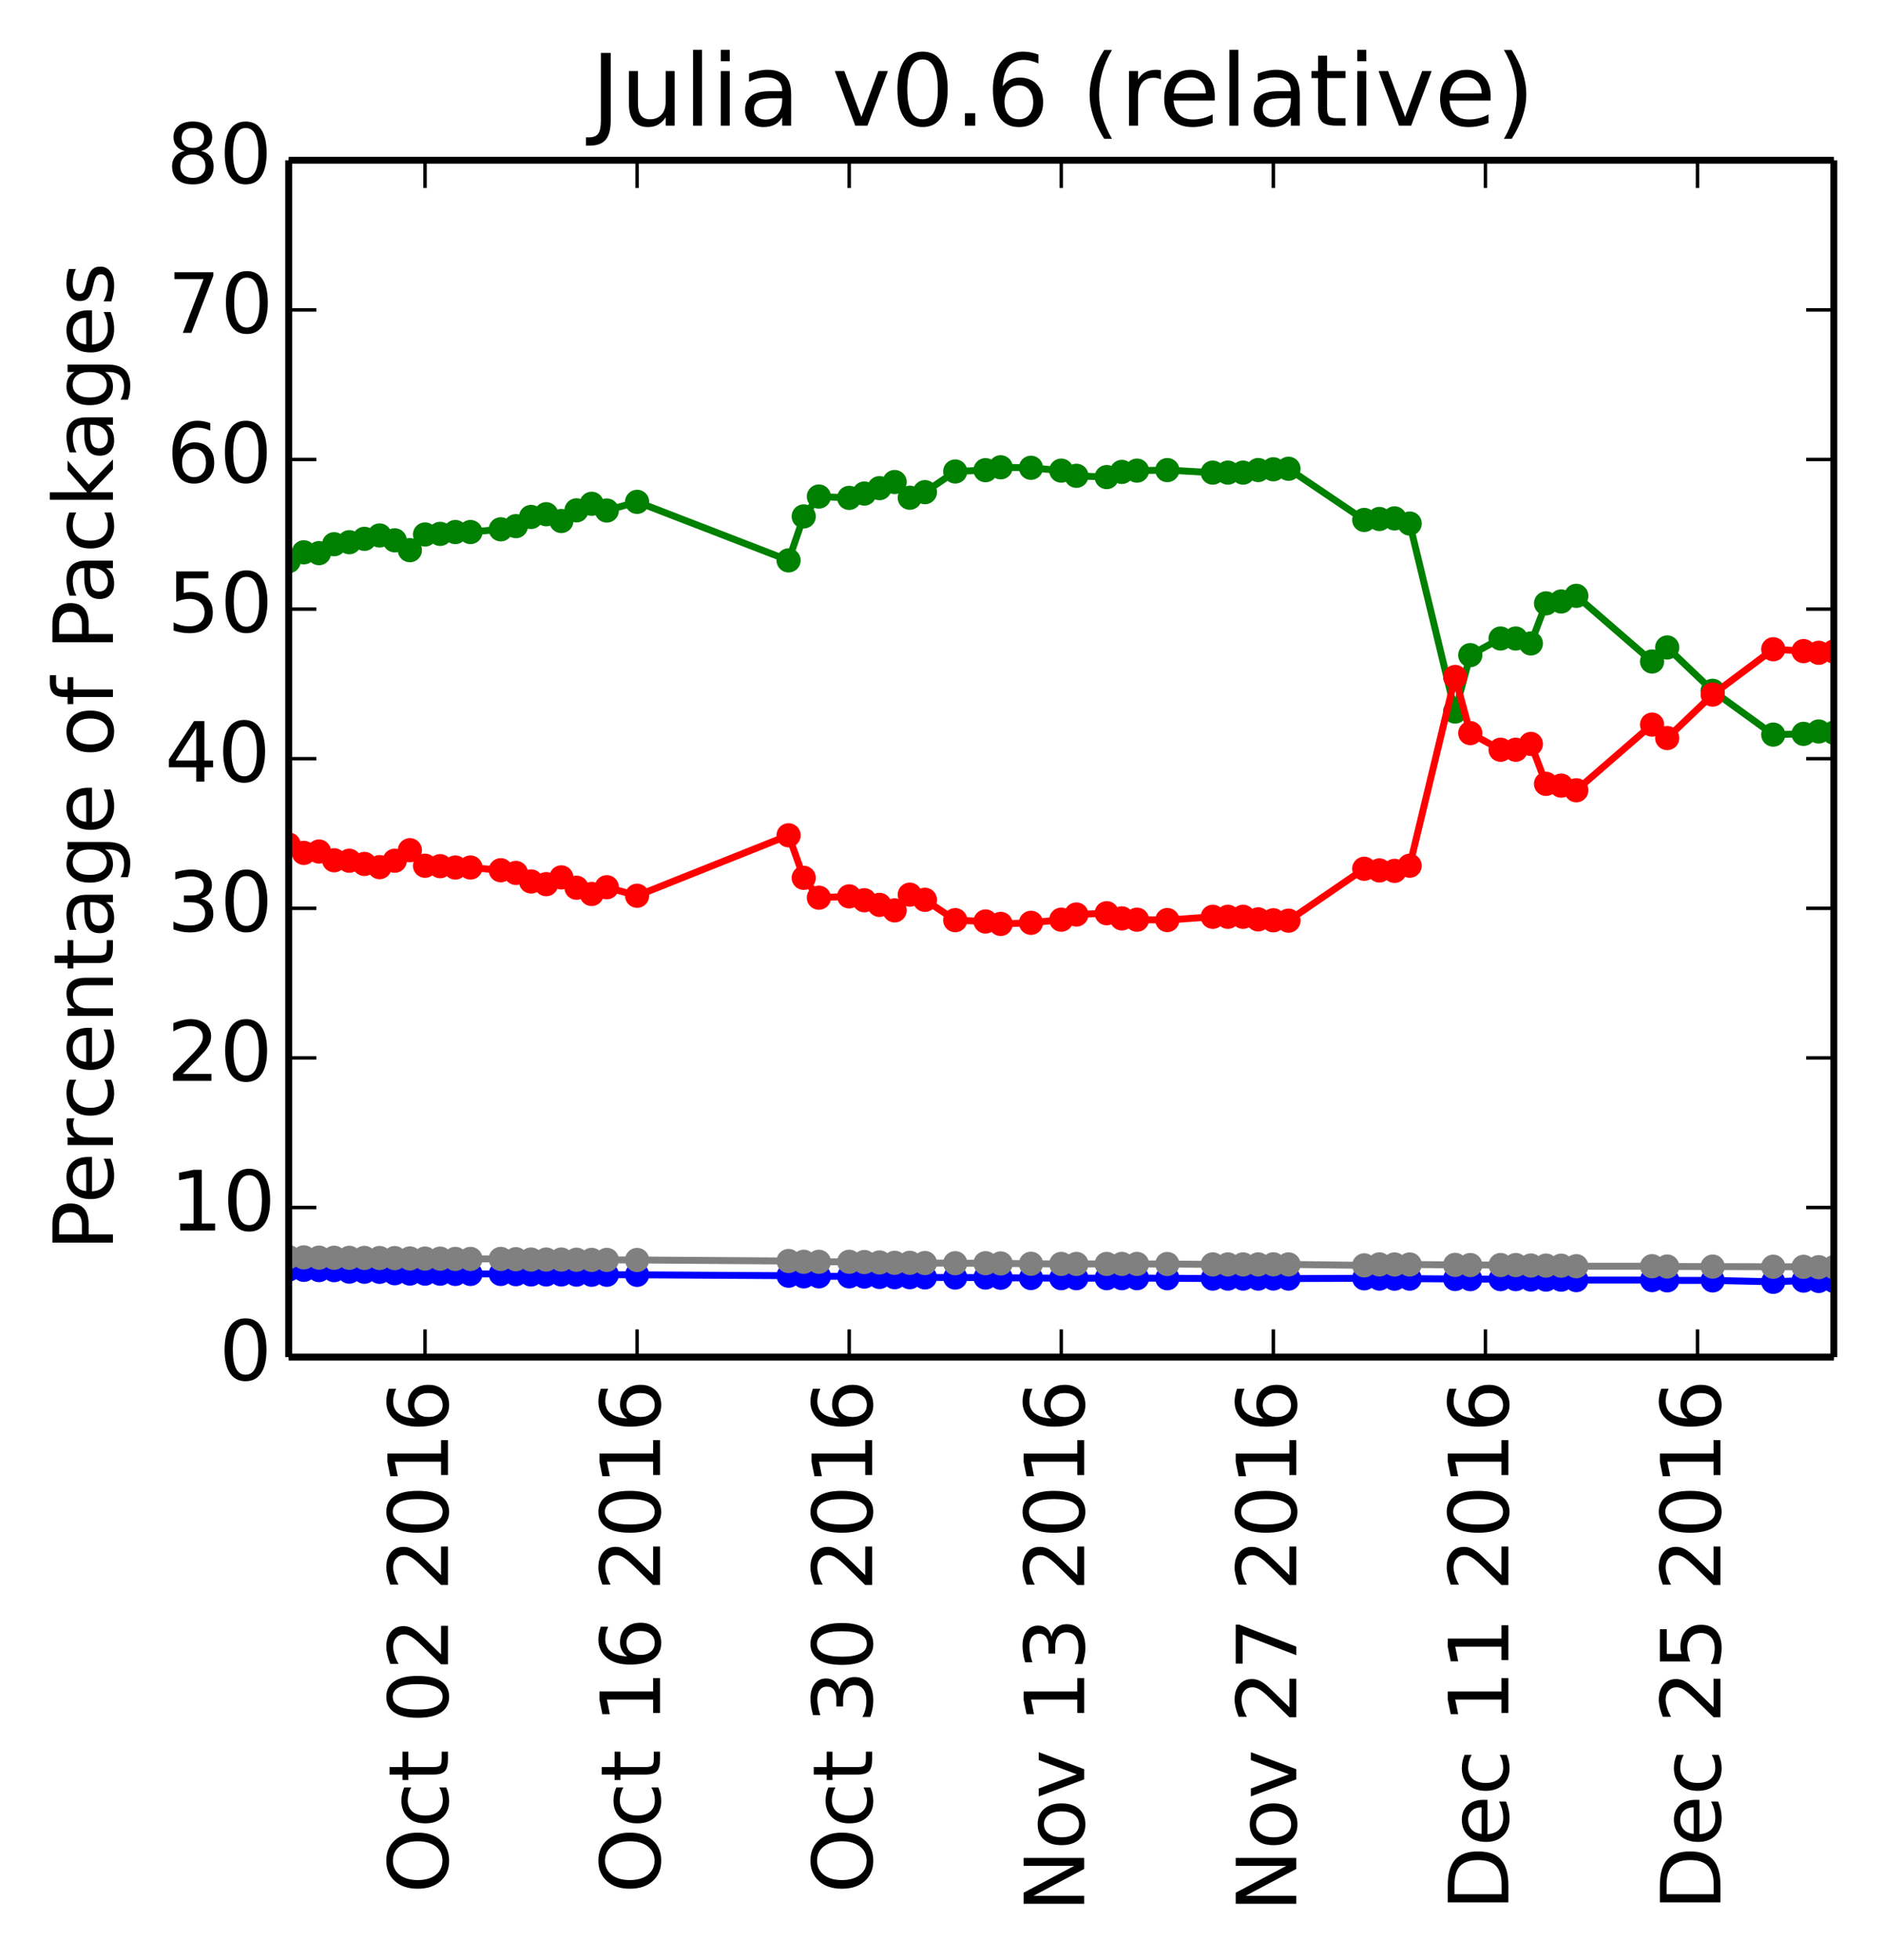 <?xml version="1.0" encoding="utf-8" standalone="no"?>
<!DOCTYPE svg PUBLIC "-//W3C//DTD SVG 1.1//EN"
  "http://www.w3.org/Graphics/SVG/1.1/DTD/svg11.dtd">
<!-- Created with matplotlib (http://matplotlib.org/) -->
<svg height="283pt" version="1.1" viewBox="0 0 272 283" width="272pt" xmlns="http://www.w3.org/2000/svg" xmlns:xlink="http://www.w3.org/1999/xlink">
 <defs>
  <style type="text/css">
*{stroke-linecap:butt;stroke-linejoin:round;}
  </style>
 </defs>
 <g id="figure_1">
  <g id="patch_1">
   <path d="
M0 283.246
L272.1 283.246
L272.1 0
L0 0
z
" style="fill:#ffffff;"/>
  </g>
  <g id="axes_1">
   <g id="patch_2">
    <path d="
M41.7 195.942
L264.9 195.942
L264.9 23.142
L41.7 23.142
z
" style="fill:#ffffff;"/>
   </g>
   <g id="line2d_1"/>
   <g id="line2d_2"/>
   <g id="line2d_3"/>
   <g id="line2d_4"/>
   <g id="line2d_5"/>
   <g id="line2d_6">
    <path clip-path="url(#p412a1043a6)" d="
M264.9 105.791
L262.712 105.611
L260.524 105.957
L256.147 106.063
L247.394 99.74
L240.829 93.483
L238.641 95.506
L227.7 86.028
L225.512 86.842
L223.324 87.116
L221.135 92.901
L218.947 92.188
L216.759 92.188
L212.382 94.588
L210.194 102.736
L203.629 75.591
L201.441 74.848
L199.253 74.93
L197.065 75.071
L186.124 67.68
L183.935 67.756
L181.747 67.866
L179.559 68.238
L177.371 68.238
L175.182 68.238
L168.618 67.873
L164.241 67.949
L162.053 68.135
L159.865 68.883
L155.488 68.696
L153.3 67.949
L148.924 67.54
L144.547 67.469
L142.359 67.886
L137.982 68.074
L133.606 71.058
L131.418 71.865
L129.229 69.595
L127.041 70.48
L124.853 71.26
L122.665 71.885
L118.288 71.694
L116.1 74.561
L113.912 80.909
L92.029 72.457
L87.653 73.711
L85.465 72.736
L83.276 73.685
L81.088 75.224
L78.9 74.246
L76.712 74.637
L74.523 75.964
L72.335 76.423
L67.959 76.817
L65.771 76.817
L63.582 77.082
L61.394 77.171
L59.206 79.436
L57.018 78.015
L54.829 77.311
L52.641 77.798
L50.453 78.287
L48.265 78.576
L46.077 79.864
L43.888 79.742
L41.7 81.022" style="fill:none;stroke:#008000;stroke-linecap:square;"/>
    <defs>
     <path d="
M0 1.5
C0.398 1.5 0.779 1.342 1.061 1.061
C1.342 0.779 1.5 0.398 1.5 0
C1.5 -0.398 1.342 -0.779 1.061 -1.061
C0.779 -1.342 0.398 -1.5 0 -1.5
C-0.398 -1.5 -0.779 -1.342 -1.061 -1.061
C-1.342 -0.779 -1.5 -0.398 -1.5 0
C-1.5 0.398 -1.342 0.779 -1.061 1.061
C-0.779 1.342 -0.398 1.5 0 1.5
z
" id="mb0b177905e" style="stroke:#008000;stroke-width:0.5;"/>
    </defs>
    <g clip-path="url(#p412a1043a6)">
     <use style="fill:#008000;stroke:#008000;stroke-width:0.5;" x="264.9" xlink:href="#mb0b177905e" y="105.791"/>
     <use style="fill:#008000;stroke:#008000;stroke-width:0.5;" x="262.712" xlink:href="#mb0b177905e" y="105.611"/>
     <use style="fill:#008000;stroke:#008000;stroke-width:0.5;" x="260.524" xlink:href="#mb0b177905e" y="105.957"/>
     <use style="fill:#008000;stroke:#008000;stroke-width:0.5;" x="256.147" xlink:href="#mb0b177905e" y="106.063"/>
     <use style="fill:#008000;stroke:#008000;stroke-width:0.5;" x="247.394" xlink:href="#mb0b177905e" y="99.74"/>
     <use style="fill:#008000;stroke:#008000;stroke-width:0.5;" x="240.829" xlink:href="#mb0b177905e" y="93.483"/>
     <use style="fill:#008000;stroke:#008000;stroke-width:0.5;" x="238.641" xlink:href="#mb0b177905e" y="95.506"/>
     <use style="fill:#008000;stroke:#008000;stroke-width:0.5;" x="227.7" xlink:href="#mb0b177905e" y="86.028"/>
     <use style="fill:#008000;stroke:#008000;stroke-width:0.5;" x="225.512" xlink:href="#mb0b177905e" y="86.842"/>
     <use style="fill:#008000;stroke:#008000;stroke-width:0.5;" x="223.324" xlink:href="#mb0b177905e" y="87.116"/>
     <use style="fill:#008000;stroke:#008000;stroke-width:0.5;" x="221.135" xlink:href="#mb0b177905e" y="92.901"/>
     <use style="fill:#008000;stroke:#008000;stroke-width:0.5;" x="218.947" xlink:href="#mb0b177905e" y="92.188"/>
     <use style="fill:#008000;stroke:#008000;stroke-width:0.5;" x="216.759" xlink:href="#mb0b177905e" y="92.188"/>
     <use style="fill:#008000;stroke:#008000;stroke-width:0.5;" x="212.382" xlink:href="#mb0b177905e" y="94.588"/>
     <use style="fill:#008000;stroke:#008000;stroke-width:0.5;" x="210.194" xlink:href="#mb0b177905e" y="102.736"/>
     <use style="fill:#008000;stroke:#008000;stroke-width:0.5;" x="203.629" xlink:href="#mb0b177905e" y="75.591"/>
     <use style="fill:#008000;stroke:#008000;stroke-width:0.5;" x="201.441" xlink:href="#mb0b177905e" y="74.848"/>
     <use style="fill:#008000;stroke:#008000;stroke-width:0.5;" x="199.253" xlink:href="#mb0b177905e" y="74.93"/>
     <use style="fill:#008000;stroke:#008000;stroke-width:0.5;" x="197.065" xlink:href="#mb0b177905e" y="75.071"/>
     <use style="fill:#008000;stroke:#008000;stroke-width:0.5;" x="186.124" xlink:href="#mb0b177905e" y="67.68"/>
     <use style="fill:#008000;stroke:#008000;stroke-width:0.5;" x="183.935" xlink:href="#mb0b177905e" y="67.756"/>
     <use style="fill:#008000;stroke:#008000;stroke-width:0.5;" x="181.747" xlink:href="#mb0b177905e" y="67.866"/>
     <use style="fill:#008000;stroke:#008000;stroke-width:0.5;" x="179.559" xlink:href="#mb0b177905e" y="68.238"/>
     <use style="fill:#008000;stroke:#008000;stroke-width:0.5;" x="177.371" xlink:href="#mb0b177905e" y="68.238"/>
     <use style="fill:#008000;stroke:#008000;stroke-width:0.5;" x="175.182" xlink:href="#mb0b177905e" y="68.238"/>
     <use style="fill:#008000;stroke:#008000;stroke-width:0.5;" x="168.618" xlink:href="#mb0b177905e" y="67.873"/>
     <use style="fill:#008000;stroke:#008000;stroke-width:0.5;" x="164.241" xlink:href="#mb0b177905e" y="67.949"/>
     <use style="fill:#008000;stroke:#008000;stroke-width:0.5;" x="162.053" xlink:href="#mb0b177905e" y="68.136"/>
     <use style="fill:#008000;stroke:#008000;stroke-width:0.5;" x="159.865" xlink:href="#mb0b177905e" y="68.883"/>
     <use style="fill:#008000;stroke:#008000;stroke-width:0.5;" x="155.488" xlink:href="#mb0b177905e" y="68.696"/>
     <use style="fill:#008000;stroke:#008000;stroke-width:0.5;" x="153.3" xlink:href="#mb0b177905e" y="67.949"/>
     <use style="fill:#008000;stroke:#008000;stroke-width:0.5;" x="148.924" xlink:href="#mb0b177905e" y="67.54"/>
     <use style="fill:#008000;stroke:#008000;stroke-width:0.5;" x="144.547" xlink:href="#mb0b177905e" y="67.469"/>
     <use style="fill:#008000;stroke:#008000;stroke-width:0.5;" x="142.359" xlink:href="#mb0b177905e" y="67.886"/>
     <use style="fill:#008000;stroke:#008000;stroke-width:0.5;" x="137.982" xlink:href="#mb0b177905e" y="68.074"/>
     <use style="fill:#008000;stroke:#008000;stroke-width:0.5;" x="133.606" xlink:href="#mb0b177905e" y="71.058"/>
     <use style="fill:#008000;stroke:#008000;stroke-width:0.5;" x="131.418" xlink:href="#mb0b177905e" y="71.865"/>
     <use style="fill:#008000;stroke:#008000;stroke-width:0.5;" x="129.229" xlink:href="#mb0b177905e" y="69.595"/>
     <use style="fill:#008000;stroke:#008000;stroke-width:0.5;" x="127.041" xlink:href="#mb0b177905e" y="70.48"/>
     <use style="fill:#008000;stroke:#008000;stroke-width:0.5;" x="124.853" xlink:href="#mb0b177905e" y="71.26"/>
     <use style="fill:#008000;stroke:#008000;stroke-width:0.5;" x="122.665" xlink:href="#mb0b177905e" y="71.885"/>
     <use style="fill:#008000;stroke:#008000;stroke-width:0.5;" x="118.288" xlink:href="#mb0b177905e" y="71.694"/>
     <use style="fill:#008000;stroke:#008000;stroke-width:0.5;" x="116.1" xlink:href="#mb0b177905e" y="74.561"/>
     <use style="fill:#008000;stroke:#008000;stroke-width:0.5;" x="113.912" xlink:href="#mb0b177905e" y="80.909"/>
     <use style="fill:#008000;stroke:#008000;stroke-width:0.5;" x="92.029" xlink:href="#mb0b177905e" y="72.458"/>
     <use style="fill:#008000;stroke:#008000;stroke-width:0.5;" x="87.653" xlink:href="#mb0b177905e" y="73.711"/>
     <use style="fill:#008000;stroke:#008000;stroke-width:0.5;" x="85.465" xlink:href="#mb0b177905e" y="72.736"/>
     <use style="fill:#008000;stroke:#008000;stroke-width:0.5;" x="83.276" xlink:href="#mb0b177905e" y="73.685"/>
     <use style="fill:#008000;stroke:#008000;stroke-width:0.5;" x="81.088" xlink:href="#mb0b177905e" y="75.224"/>
     <use style="fill:#008000;stroke:#008000;stroke-width:0.5;" x="78.9" xlink:href="#mb0b177905e" y="74.246"/>
     <use style="fill:#008000;stroke:#008000;stroke-width:0.5;" x="76.712" xlink:href="#mb0b177905e" y="74.637"/>
     <use style="fill:#008000;stroke:#008000;stroke-width:0.5;" x="74.524" xlink:href="#mb0b177905e" y="75.964"/>
     <use style="fill:#008000;stroke:#008000;stroke-width:0.5;" x="72.335" xlink:href="#mb0b177905e" y="76.423"/>
     <use style="fill:#008000;stroke:#008000;stroke-width:0.5;" x="67.959" xlink:href="#mb0b177905e" y="76.817"/>
     <use style="fill:#008000;stroke:#008000;stroke-width:0.5;" x="65.771" xlink:href="#mb0b177905e" y="76.817"/>
     <use style="fill:#008000;stroke:#008000;stroke-width:0.5;" x="63.582" xlink:href="#mb0b177905e" y="77.083"/>
     <use style="fill:#008000;stroke:#008000;stroke-width:0.5;" x="61.394" xlink:href="#mb0b177905e" y="77.171"/>
     <use style="fill:#008000;stroke:#008000;stroke-width:0.5;" x="59.206" xlink:href="#mb0b177905e" y="79.436"/>
     <use style="fill:#008000;stroke:#008000;stroke-width:0.5;" x="57.018" xlink:href="#mb0b177905e" y="78.015"/>
     <use style="fill:#008000;stroke:#008000;stroke-width:0.5;" x="54.829" xlink:href="#mb0b177905e" y="77.311"/>
     <use style="fill:#008000;stroke:#008000;stroke-width:0.5;" x="52.641" xlink:href="#mb0b177905e" y="77.798"/>
     <use style="fill:#008000;stroke:#008000;stroke-width:0.5;" x="50.453" xlink:href="#mb0b177905e" y="78.286"/>
     <use style="fill:#008000;stroke:#008000;stroke-width:0.5;" x="48.265" xlink:href="#mb0b177905e" y="78.576"/>
     <use style="fill:#008000;stroke:#008000;stroke-width:0.5;" x="46.076" xlink:href="#mb0b177905e" y="79.864"/>
     <use style="fill:#008000;stroke:#008000;stroke-width:0.5;" x="43.888" xlink:href="#mb0b177905e" y="79.742"/>
     <use style="fill:#008000;stroke:#008000;stroke-width:0.5;" x="41.7" xlink:href="#mb0b177905e" y="81.023"/>
    </g>
   </g>
   <g id="line2d_7">
    <path clip-path="url(#p412a1043a6)" d="
M264.9 94.072
L262.712 94.252
L260.524 94.007
L256.147 93.74
L247.394 100.285
L240.829 106.562
L238.641 104.62
L227.7 114.099
L225.512 113.429
L223.324 113.175
L221.135 107.411
L218.947 108.249
L216.759 108.249
L212.382 105.849
L210.194 97.743
L203.629 124.994
L201.441 125.737
L199.253 125.677
L197.065 125.434
L186.124 132.926
L183.935 132.872
L181.747 132.74
L179.559 132.369
L177.371 132.369
L175.182 132.369
L168.618 132.841
L164.241 132.786
L162.053 132.599
L159.865 131.852
L155.488 132.039
L153.3 132.786
L148.924 133.238
L144.547 133.396
L142.359 133.044
L137.982 132.855
L133.606 129.916
L131.418 129.175
L129.229 131.444
L127.041 130.648
L124.853 129.979
L122.665 129.421
L118.288 129.613
L116.1 126.745
L113.912 120.602
L92.029 129.33
L87.653 128.101
L85.465 129.075
L83.276 128.173
L81.088 126.681
L78.9 127.659
L76.712 127.268
L74.523 126.036
L72.335 125.648
L67.959 125.254
L65.771 125.254
L63.582 125.061
L61.394 124.996
L59.206 122.755
L57.018 124.273
L54.829 125.2
L52.641 124.737
L50.453 124.274
L48.265 124.207
L46.077 122.945
L43.888 123.142
L41.7 121.936" style="fill:none;stroke:#ff0000;stroke-linecap:square;"/>
    <defs>
     <path d="
M0 1.5
C0.398 1.5 0.779 1.342 1.061 1.061
C1.342 0.779 1.5 0.398 1.5 0
C1.5 -0.398 1.342 -0.779 1.061 -1.061
C0.779 -1.342 0.398 -1.5 0 -1.5
C-0.398 -1.5 -0.779 -1.342 -1.061 -1.061
C-1.342 -0.779 -1.5 -0.398 -1.5 0
C-1.5 0.398 -1.342 0.779 -1.061 1.061
C-0.779 1.342 -0.398 1.5 0 1.5
z
" id="ma07bdd5909" style="stroke:#ff0000;stroke-width:0.5;"/>
    </defs>
    <g clip-path="url(#p412a1043a6)">
     <use style="fill:#ff0000;stroke:#ff0000;stroke-width:0.5;" x="264.9" xlink:href="#ma07bdd5909" y="94.072"/>
     <use style="fill:#ff0000;stroke:#ff0000;stroke-width:0.5;" x="262.712" xlink:href="#ma07bdd5909" y="94.252"/>
     <use style="fill:#ff0000;stroke:#ff0000;stroke-width:0.5;" x="260.524" xlink:href="#ma07bdd5909" y="94.007"/>
     <use style="fill:#ff0000;stroke:#ff0000;stroke-width:0.5;" x="256.147" xlink:href="#ma07bdd5909" y="93.74"/>
     <use style="fill:#ff0000;stroke:#ff0000;stroke-width:0.5;" x="247.394" xlink:href="#ma07bdd5909" y="100.285"/>
     <use style="fill:#ff0000;stroke:#ff0000;stroke-width:0.5;" x="240.829" xlink:href="#ma07bdd5909" y="106.562"/>
     <use style="fill:#ff0000;stroke:#ff0000;stroke-width:0.5;" x="238.641" xlink:href="#ma07bdd5909" y="104.62"/>
     <use style="fill:#ff0000;stroke:#ff0000;stroke-width:0.5;" x="227.7" xlink:href="#ma07bdd5909" y="114.099"/>
     <use style="fill:#ff0000;stroke:#ff0000;stroke-width:0.5;" x="225.512" xlink:href="#ma07bdd5909" y="113.429"/>
     <use style="fill:#ff0000;stroke:#ff0000;stroke-width:0.5;" x="223.324" xlink:href="#ma07bdd5909" y="113.175"/>
     <use style="fill:#ff0000;stroke:#ff0000;stroke-width:0.5;" x="221.135" xlink:href="#ma07bdd5909" y="107.411"/>
     <use style="fill:#ff0000;stroke:#ff0000;stroke-width:0.5;" x="218.947" xlink:href="#ma07bdd5909" y="108.249"/>
     <use style="fill:#ff0000;stroke:#ff0000;stroke-width:0.5;" x="216.759" xlink:href="#ma07bdd5909" y="108.249"/>
     <use style="fill:#ff0000;stroke:#ff0000;stroke-width:0.5;" x="212.382" xlink:href="#ma07bdd5909" y="105.849"/>
     <use style="fill:#ff0000;stroke:#ff0000;stroke-width:0.5;" x="210.194" xlink:href="#ma07bdd5909" y="97.743"/>
     <use style="fill:#ff0000;stroke:#ff0000;stroke-width:0.5;" x="203.629" xlink:href="#ma07bdd5909" y="124.994"/>
     <use style="fill:#ff0000;stroke:#ff0000;stroke-width:0.5;" x="201.441" xlink:href="#ma07bdd5909" y="125.737"/>
     <use style="fill:#ff0000;stroke:#ff0000;stroke-width:0.5;" x="199.253" xlink:href="#ma07bdd5909" y="125.677"/>
     <use style="fill:#ff0000;stroke:#ff0000;stroke-width:0.5;" x="197.065" xlink:href="#ma07bdd5909" y="125.434"/>
     <use style="fill:#ff0000;stroke:#ff0000;stroke-width:0.5;" x="186.124" xlink:href="#ma07bdd5909" y="132.926"/>
     <use style="fill:#ff0000;stroke:#ff0000;stroke-width:0.5;" x="183.935" xlink:href="#ma07bdd5909" y="132.872"/>
     <use style="fill:#ff0000;stroke:#ff0000;stroke-width:0.5;" x="181.747" xlink:href="#ma07bdd5909" y="132.74"/>
     <use style="fill:#ff0000;stroke:#ff0000;stroke-width:0.5;" x="179.559" xlink:href="#ma07bdd5909" y="132.369"/>
     <use style="fill:#ff0000;stroke:#ff0000;stroke-width:0.5;" x="177.371" xlink:href="#ma07bdd5909" y="132.369"/>
     <use style="fill:#ff0000;stroke:#ff0000;stroke-width:0.5;" x="175.182" xlink:href="#ma07bdd5909" y="132.369"/>
     <use style="fill:#ff0000;stroke:#ff0000;stroke-width:0.5;" x="168.618" xlink:href="#ma07bdd5909" y="132.841"/>
     <use style="fill:#ff0000;stroke:#ff0000;stroke-width:0.5;" x="164.241" xlink:href="#ma07bdd5909" y="132.786"/>
     <use style="fill:#ff0000;stroke:#ff0000;stroke-width:0.5;" x="162.053" xlink:href="#ma07bdd5909" y="132.599"/>
     <use style="fill:#ff0000;stroke:#ff0000;stroke-width:0.5;" x="159.865" xlink:href="#ma07bdd5909" y="131.852"/>
     <use style="fill:#ff0000;stroke:#ff0000;stroke-width:0.5;" x="155.488" xlink:href="#ma07bdd5909" y="132.039"/>
     <use style="fill:#ff0000;stroke:#ff0000;stroke-width:0.5;" x="153.3" xlink:href="#ma07bdd5909" y="132.786"/>
     <use style="fill:#ff0000;stroke:#ff0000;stroke-width:0.5;" x="148.924" xlink:href="#ma07bdd5909" y="133.238"/>
     <use style="fill:#ff0000;stroke:#ff0000;stroke-width:0.5;" x="144.547" xlink:href="#ma07bdd5909" y="133.396"/>
     <use style="fill:#ff0000;stroke:#ff0000;stroke-width:0.5;" x="142.359" xlink:href="#ma07bdd5909" y="133.044"/>
     <use style="fill:#ff0000;stroke:#ff0000;stroke-width:0.5;" x="137.982" xlink:href="#ma07bdd5909" y="132.855"/>
     <use style="fill:#ff0000;stroke:#ff0000;stroke-width:0.5;" x="133.606" xlink:href="#ma07bdd5909" y="129.916"/>
     <use style="fill:#ff0000;stroke:#ff0000;stroke-width:0.5;" x="131.418" xlink:href="#ma07bdd5909" y="129.175"/>
     <use style="fill:#ff0000;stroke:#ff0000;stroke-width:0.5;" x="129.229" xlink:href="#ma07bdd5909" y="131.444"/>
     <use style="fill:#ff0000;stroke:#ff0000;stroke-width:0.5;" x="127.041" xlink:href="#ma07bdd5909" y="130.648"/>
     <use style="fill:#ff0000;stroke:#ff0000;stroke-width:0.5;" x="124.853" xlink:href="#ma07bdd5909" y="129.979"/>
     <use style="fill:#ff0000;stroke:#ff0000;stroke-width:0.5;" x="122.665" xlink:href="#ma07bdd5909" y="129.421"/>
     <use style="fill:#ff0000;stroke:#ff0000;stroke-width:0.5;" x="118.288" xlink:href="#ma07bdd5909" y="129.613"/>
     <use style="fill:#ff0000;stroke:#ff0000;stroke-width:0.5;" x="116.1" xlink:href="#ma07bdd5909" y="126.745"/>
     <use style="fill:#ff0000;stroke:#ff0000;stroke-width:0.5;" x="113.912" xlink:href="#ma07bdd5909" y="120.602"/>
     <use style="fill:#ff0000;stroke:#ff0000;stroke-width:0.5;" x="92.029" xlink:href="#ma07bdd5909" y="129.33"/>
     <use style="fill:#ff0000;stroke:#ff0000;stroke-width:0.5;" x="87.653" xlink:href="#ma07bdd5909" y="128.101"/>
     <use style="fill:#ff0000;stroke:#ff0000;stroke-width:0.5;" x="85.465" xlink:href="#ma07bdd5909" y="129.075"/>
     <use style="fill:#ff0000;stroke:#ff0000;stroke-width:0.5;" x="83.276" xlink:href="#ma07bdd5909" y="128.173"/>
     <use style="fill:#ff0000;stroke:#ff0000;stroke-width:0.5;" x="81.088" xlink:href="#ma07bdd5909" y="126.681"/>
     <use style="fill:#ff0000;stroke:#ff0000;stroke-width:0.5;" x="78.9" xlink:href="#ma07bdd5909" y="127.659"/>
     <use style="fill:#ff0000;stroke:#ff0000;stroke-width:0.5;" x="76.712" xlink:href="#ma07bdd5909" y="127.268"/>
     <use style="fill:#ff0000;stroke:#ff0000;stroke-width:0.5;" x="74.524" xlink:href="#ma07bdd5909" y="126.036"/>
     <use style="fill:#ff0000;stroke:#ff0000;stroke-width:0.5;" x="72.335" xlink:href="#ma07bdd5909" y="125.648"/>
     <use style="fill:#ff0000;stroke:#ff0000;stroke-width:0.5;" x="67.959" xlink:href="#ma07bdd5909" y="125.254"/>
     <use style="fill:#ff0000;stroke:#ff0000;stroke-width:0.5;" x="65.771" xlink:href="#ma07bdd5909" y="125.254"/>
     <use style="fill:#ff0000;stroke:#ff0000;stroke-width:0.5;" x="63.582" xlink:href="#ma07bdd5909" y="125.061"/>
     <use style="fill:#ff0000;stroke:#ff0000;stroke-width:0.5;" x="61.394" xlink:href="#ma07bdd5909" y="124.996"/>
     <use style="fill:#ff0000;stroke:#ff0000;stroke-width:0.5;" x="59.206" xlink:href="#ma07bdd5909" y="122.755"/>
     <use style="fill:#ff0000;stroke:#ff0000;stroke-width:0.5;" x="57.018" xlink:href="#ma07bdd5909" y="124.273"/>
     <use style="fill:#ff0000;stroke:#ff0000;stroke-width:0.5;" x="54.829" xlink:href="#ma07bdd5909" y="125.2"/>
     <use style="fill:#ff0000;stroke:#ff0000;stroke-width:0.5;" x="52.641" xlink:href="#ma07bdd5909" y="124.737"/>
     <use style="fill:#ff0000;stroke:#ff0000;stroke-width:0.5;" x="50.453" xlink:href="#ma07bdd5909" y="124.274"/>
     <use style="fill:#ff0000;stroke:#ff0000;stroke-width:0.5;" x="48.265" xlink:href="#ma07bdd5909" y="124.207"/>
     <use style="fill:#ff0000;stroke:#ff0000;stroke-width:0.5;" x="46.076" xlink:href="#ma07bdd5909" y="122.945"/>
     <use style="fill:#ff0000;stroke:#ff0000;stroke-width:0.5;" x="43.888" xlink:href="#ma07bdd5909" y="123.142"/>
     <use style="fill:#ff0000;stroke:#ff0000;stroke-width:0.5;" x="41.7" xlink:href="#ma07bdd5909" y="121.936"/>
    </g>
   </g>
   <g id="line2d_8">
    <path clip-path="url(#p412a1043a6)" d="
M264.9 184.943
L262.712 184.943
L260.524 184.897
L256.147 185.069
L247.394 184.869
L240.829 184.86
L238.641 184.823
L227.7 184.823
L225.512 184.757
L223.324 184.747
L221.135 184.738
L218.947 184.68
L216.759 184.68
L212.382 184.68
L210.194 184.661
L203.629 184.612
L201.441 184.612
L199.253 184.603
L197.065 184.564
L186.124 184.603
L183.935 184.593
L181.747 184.603
L179.559 184.603
L177.371 184.603
L175.182 184.603
L168.618 184.554
L164.241 184.544
L162.053 184.544
L159.865 184.544
L155.488 184.544
L153.3 184.544
L148.924 184.524
L144.547 184.484
L142.359 184.454
L137.982 184.454
L133.606 184.434
L131.418 184.404
L129.229 184.404
L127.041 184.364
L124.853 184.312
L122.665 184.282
L118.288 184.282
L116.1 184.282
L113.912 184.188
L92.029 184.061
L87.653 184.05
L85.465 184.05
L83.276 184.029
L81.088 184.007
L78.9 184.007
L76.712 184.007
L74.523 183.964
L72.335 183.931
L67.959 183.931
L65.771 183.931
L63.582 183.898
L61.394 183.887
L59.206 183.876
L57.018 183.831
L54.829 183.622
L52.641 183.61
L50.453 183.599
L48.265 183.388
L46.077 183.377
L43.888 183.342
L41.7 183.307" style="fill:none;stroke:#0000ff;stroke-linecap:square;"/>
    <defs>
     <path d="
M0 1.5
C0.398 1.5 0.779 1.342 1.061 1.061
C1.342 0.779 1.5 0.398 1.5 0
C1.5 -0.398 1.342 -0.779 1.061 -1.061
C0.779 -1.342 0.398 -1.5 0 -1.5
C-0.398 -1.5 -0.779 -1.342 -1.061 -1.061
C-1.342 -0.779 -1.5 -0.398 -1.5 0
C-1.5 0.398 -1.342 0.779 -1.061 1.061
C-0.779 1.342 -0.398 1.5 0 1.5
z
" id="m76a7ce5b4a" style="stroke:#0000ff;stroke-width:0.5;"/>
    </defs>
    <g clip-path="url(#p412a1043a6)">
     <use style="fill:#0000ff;stroke:#0000ff;stroke-width:0.5;" x="264.9" xlink:href="#m76a7ce5b4a" y="184.943"/>
     <use style="fill:#0000ff;stroke:#0000ff;stroke-width:0.5;" x="262.712" xlink:href="#m76a7ce5b4a" y="184.943"/>
     <use style="fill:#0000ff;stroke:#0000ff;stroke-width:0.5;" x="260.524" xlink:href="#m76a7ce5b4a" y="184.897"/>
     <use style="fill:#0000ff;stroke:#0000ff;stroke-width:0.5;" x="256.147" xlink:href="#m76a7ce5b4a" y="185.069"/>
     <use style="fill:#0000ff;stroke:#0000ff;stroke-width:0.5;" x="247.394" xlink:href="#m76a7ce5b4a" y="184.869"/>
     <use style="fill:#0000ff;stroke:#0000ff;stroke-width:0.5;" x="240.829" xlink:href="#m76a7ce5b4a" y="184.86"/>
     <use style="fill:#0000ff;stroke:#0000ff;stroke-width:0.5;" x="238.641" xlink:href="#m76a7ce5b4a" y="184.823"/>
     <use style="fill:#0000ff;stroke:#0000ff;stroke-width:0.5;" x="227.7" xlink:href="#m76a7ce5b4a" y="184.823"/>
     <use style="fill:#0000ff;stroke:#0000ff;stroke-width:0.5;" x="225.512" xlink:href="#m76a7ce5b4a" y="184.757"/>
     <use style="fill:#0000ff;stroke:#0000ff;stroke-width:0.5;" x="223.324" xlink:href="#m76a7ce5b4a" y="184.747"/>
     <use style="fill:#0000ff;stroke:#0000ff;stroke-width:0.5;" x="221.135" xlink:href="#m76a7ce5b4a" y="184.738"/>
     <use style="fill:#0000ff;stroke:#0000ff;stroke-width:0.5;" x="218.947" xlink:href="#m76a7ce5b4a" y="184.68"/>
     <use style="fill:#0000ff;stroke:#0000ff;stroke-width:0.5;" x="216.759" xlink:href="#m76a7ce5b4a" y="184.68"/>
     <use style="fill:#0000ff;stroke:#0000ff;stroke-width:0.5;" x="212.382" xlink:href="#m76a7ce5b4a" y="184.68"/>
     <use style="fill:#0000ff;stroke:#0000ff;stroke-width:0.5;" x="210.194" xlink:href="#m76a7ce5b4a" y="184.661"/>
     <use style="fill:#0000ff;stroke:#0000ff;stroke-width:0.5;" x="203.629" xlink:href="#m76a7ce5b4a" y="184.612"/>
     <use style="fill:#0000ff;stroke:#0000ff;stroke-width:0.5;" x="201.441" xlink:href="#m76a7ce5b4a" y="184.612"/>
     <use style="fill:#0000ff;stroke:#0000ff;stroke-width:0.5;" x="199.253" xlink:href="#m76a7ce5b4a" y="184.603"/>
     <use style="fill:#0000ff;stroke:#0000ff;stroke-width:0.5;" x="197.065" xlink:href="#m76a7ce5b4a" y="184.564"/>
     <use style="fill:#0000ff;stroke:#0000ff;stroke-width:0.5;" x="186.124" xlink:href="#m76a7ce5b4a" y="184.603"/>
     <use style="fill:#0000ff;stroke:#0000ff;stroke-width:0.5;" x="183.935" xlink:href="#m76a7ce5b4a" y="184.593"/>
     <use style="fill:#0000ff;stroke:#0000ff;stroke-width:0.5;" x="181.747" xlink:href="#m76a7ce5b4a" y="184.603"/>
     <use style="fill:#0000ff;stroke:#0000ff;stroke-width:0.5;" x="179.559" xlink:href="#m76a7ce5b4a" y="184.603"/>
     <use style="fill:#0000ff;stroke:#0000ff;stroke-width:0.5;" x="177.371" xlink:href="#m76a7ce5b4a" y="184.603"/>
     <use style="fill:#0000ff;stroke:#0000ff;stroke-width:0.5;" x="175.182" xlink:href="#m76a7ce5b4a" y="184.603"/>
     <use style="fill:#0000ff;stroke:#0000ff;stroke-width:0.5;" x="168.618" xlink:href="#m76a7ce5b4a" y="184.554"/>
     <use style="fill:#0000ff;stroke:#0000ff;stroke-width:0.5;" x="164.241" xlink:href="#m76a7ce5b4a" y="184.544"/>
     <use style="fill:#0000ff;stroke:#0000ff;stroke-width:0.5;" x="162.053" xlink:href="#m76a7ce5b4a" y="184.544"/>
     <use style="fill:#0000ff;stroke:#0000ff;stroke-width:0.5;" x="159.865" xlink:href="#m76a7ce5b4a" y="184.544"/>
     <use style="fill:#0000ff;stroke:#0000ff;stroke-width:0.5;" x="155.488" xlink:href="#m76a7ce5b4a" y="184.544"/>
     <use style="fill:#0000ff;stroke:#0000ff;stroke-width:0.5;" x="153.3" xlink:href="#m76a7ce5b4a" y="184.544"/>
     <use style="fill:#0000ff;stroke:#0000ff;stroke-width:0.5;" x="148.924" xlink:href="#m76a7ce5b4a" y="184.524"/>
     <use style="fill:#0000ff;stroke:#0000ff;stroke-width:0.5;" x="144.547" xlink:href="#m76a7ce5b4a" y="184.484"/>
     <use style="fill:#0000ff;stroke:#0000ff;stroke-width:0.5;" x="142.359" xlink:href="#m76a7ce5b4a" y="184.454"/>
     <use style="fill:#0000ff;stroke:#0000ff;stroke-width:0.5;" x="137.982" xlink:href="#m76a7ce5b4a" y="184.454"/>
     <use style="fill:#0000ff;stroke:#0000ff;stroke-width:0.5;" x="133.606" xlink:href="#m76a7ce5b4a" y="184.434"/>
     <use style="fill:#0000ff;stroke:#0000ff;stroke-width:0.5;" x="131.418" xlink:href="#m76a7ce5b4a" y="184.404"/>
     <use style="fill:#0000ff;stroke:#0000ff;stroke-width:0.5;" x="129.229" xlink:href="#m76a7ce5b4a" y="184.404"/>
     <use style="fill:#0000ff;stroke:#0000ff;stroke-width:0.5;" x="127.041" xlink:href="#m76a7ce5b4a" y="184.364"/>
     <use style="fill:#0000ff;stroke:#0000ff;stroke-width:0.5;" x="124.853" xlink:href="#m76a7ce5b4a" y="184.312"/>
     <use style="fill:#0000ff;stroke:#0000ff;stroke-width:0.5;" x="122.665" xlink:href="#m76a7ce5b4a" y="184.282"/>
     <use style="fill:#0000ff;stroke:#0000ff;stroke-width:0.5;" x="118.288" xlink:href="#m76a7ce5b4a" y="184.282"/>
     <use style="fill:#0000ff;stroke:#0000ff;stroke-width:0.5;" x="116.1" xlink:href="#m76a7ce5b4a" y="184.282"/>
     <use style="fill:#0000ff;stroke:#0000ff;stroke-width:0.5;" x="113.912" xlink:href="#m76a7ce5b4a" y="184.188"/>
     <use style="fill:#0000ff;stroke:#0000ff;stroke-width:0.5;" x="92.029" xlink:href="#m76a7ce5b4a" y="184.061"/>
     <use style="fill:#0000ff;stroke:#0000ff;stroke-width:0.5;" x="87.653" xlink:href="#m76a7ce5b4a" y="184.05"/>
     <use style="fill:#0000ff;stroke:#0000ff;stroke-width:0.5;" x="85.465" xlink:href="#m76a7ce5b4a" y="184.05"/>
     <use style="fill:#0000ff;stroke:#0000ff;stroke-width:0.5;" x="83.276" xlink:href="#m76a7ce5b4a" y="184.029"/>
     <use style="fill:#0000ff;stroke:#0000ff;stroke-width:0.5;" x="81.088" xlink:href="#m76a7ce5b4a" y="184.007"/>
     <use style="fill:#0000ff;stroke:#0000ff;stroke-width:0.5;" x="78.9" xlink:href="#m76a7ce5b4a" y="184.007"/>
     <use style="fill:#0000ff;stroke:#0000ff;stroke-width:0.5;" x="76.712" xlink:href="#m76a7ce5b4a" y="184.007"/>
     <use style="fill:#0000ff;stroke:#0000ff;stroke-width:0.5;" x="74.524" xlink:href="#m76a7ce5b4a" y="183.964"/>
     <use style="fill:#0000ff;stroke:#0000ff;stroke-width:0.5;" x="72.335" xlink:href="#m76a7ce5b4a" y="183.931"/>
     <use style="fill:#0000ff;stroke:#0000ff;stroke-width:0.5;" x="67.959" xlink:href="#m76a7ce5b4a" y="183.931"/>
     <use style="fill:#0000ff;stroke:#0000ff;stroke-width:0.5;" x="65.771" xlink:href="#m76a7ce5b4a" y="183.931"/>
     <use style="fill:#0000ff;stroke:#0000ff;stroke-width:0.5;" x="63.582" xlink:href="#m76a7ce5b4a" y="183.898"/>
     <use style="fill:#0000ff;stroke:#0000ff;stroke-width:0.5;" x="61.394" xlink:href="#m76a7ce5b4a" y="183.887"/>
     <use style="fill:#0000ff;stroke:#0000ff;stroke-width:0.5;" x="59.206" xlink:href="#m76a7ce5b4a" y="183.876"/>
     <use style="fill:#0000ff;stroke:#0000ff;stroke-width:0.5;" x="57.018" xlink:href="#m76a7ce5b4a" y="183.831"/>
     <use style="fill:#0000ff;stroke:#0000ff;stroke-width:0.5;" x="54.829" xlink:href="#m76a7ce5b4a" y="183.622"/>
     <use style="fill:#0000ff;stroke:#0000ff;stroke-width:0.5;" x="52.641" xlink:href="#m76a7ce5b4a" y="183.61"/>
     <use style="fill:#0000ff;stroke:#0000ff;stroke-width:0.5;" x="50.453" xlink:href="#m76a7ce5b4a" y="183.599"/>
     <use style="fill:#0000ff;stroke:#0000ff;stroke-width:0.5;" x="48.265" xlink:href="#m76a7ce5b4a" y="183.388"/>
     <use style="fill:#0000ff;stroke:#0000ff;stroke-width:0.5;" x="46.076" xlink:href="#m76a7ce5b4a" y="183.377"/>
     <use style="fill:#0000ff;stroke:#0000ff;stroke-width:0.5;" x="43.888" xlink:href="#m76a7ce5b4a" y="183.342"/>
     <use style="fill:#0000ff;stroke:#0000ff;stroke-width:0.5;" x="41.7" xlink:href="#m76a7ce5b4a" y="183.307"/>
    </g>
   </g>
   <g id="line2d_9">
    <path clip-path="url(#p412a1043a6)" d="
M264.9 182.96
L262.712 182.96
L260.524 182.906
L256.147 182.895
L247.394 182.873
L240.829 182.862
L238.641 182.818
L227.7 182.818
L225.512 182.74
L223.324 182.728
L221.135 182.717
L218.947 182.649
L216.759 182.649
L212.382 182.649
L210.194 182.627
L203.629 182.569
L201.441 182.569
L199.253 182.558
L197.065 182.698
L186.124 182.558
L183.935 182.546
L181.747 182.558
L179.559 182.558
L177.371 182.558
L175.182 182.558
L168.618 182.5
L164.241 182.488
L162.053 182.488
L159.865 182.488
L155.488 182.488
L153.3 182.488
L148.924 182.465
L144.547 182.418
L142.359 182.383
L137.982 182.383
L133.606 182.359
L131.418 182.324
L129.229 182.324
L127.041 182.276
L124.853 182.215
L122.665 182.179
L118.288 182.179
L116.1 182.179
L113.912 182.068
L92.029 181.918
L87.653 181.906
L85.465 181.906
L83.276 181.88
L81.088 181.855
L78.9 181.855
L76.712 181.855
L74.523 181.804
L72.335 181.765
L67.959 181.765
L65.771 181.765
L63.582 181.726
L61.394 181.713
L59.206 181.7
L57.018 181.648
L54.829 181.634
L52.641 181.621
L50.453 181.608
L48.265 181.595
L46.077 181.582
L43.888 181.542
L41.7 181.502" style="fill:none;stroke:#808080;stroke-linecap:square;"/>
    <defs>
     <path d="
M0 1.5
C0.398 1.5 0.779 1.342 1.061 1.061
C1.342 0.779 1.5 0.398 1.5 0
C1.5 -0.398 1.342 -0.779 1.061 -1.061
C0.779 -1.342 0.398 -1.5 0 -1.5
C-0.398 -1.5 -0.779 -1.342 -1.061 -1.061
C-1.342 -0.779 -1.5 -0.398 -1.5 0
C-1.5 0.398 -1.342 0.779 -1.061 1.061
C-0.779 1.342 -0.398 1.5 0 1.5
z
" id="m008e8825d0" style="stroke:#808080;stroke-width:0.5;"/>
    </defs>
    <g clip-path="url(#p412a1043a6)">
     <use style="fill:#808080;stroke:#808080;stroke-width:0.5;" x="264.9" xlink:href="#m008e8825d0" y="182.96"/>
     <use style="fill:#808080;stroke:#808080;stroke-width:0.5;" x="262.712" xlink:href="#m008e8825d0" y="182.96"/>
     <use style="fill:#808080;stroke:#808080;stroke-width:0.5;" x="260.524" xlink:href="#m008e8825d0" y="182.906"/>
     <use style="fill:#808080;stroke:#808080;stroke-width:0.5;" x="256.147" xlink:href="#m008e8825d0" y="182.895"/>
     <use style="fill:#808080;stroke:#808080;stroke-width:0.5;" x="247.394" xlink:href="#m008e8825d0" y="182.873"/>
     <use style="fill:#808080;stroke:#808080;stroke-width:0.5;" x="240.829" xlink:href="#m008e8825d0" y="182.862"/>
     <use style="fill:#808080;stroke:#808080;stroke-width:0.5;" x="238.641" xlink:href="#m008e8825d0" y="182.818"/>
     <use style="fill:#808080;stroke:#808080;stroke-width:0.5;" x="227.7" xlink:href="#m008e8825d0" y="182.818"/>
     <use style="fill:#808080;stroke:#808080;stroke-width:0.5;" x="225.512" xlink:href="#m008e8825d0" y="182.74"/>
     <use style="fill:#808080;stroke:#808080;stroke-width:0.5;" x="223.324" xlink:href="#m008e8825d0" y="182.728"/>
     <use style="fill:#808080;stroke:#808080;stroke-width:0.5;" x="221.135" xlink:href="#m008e8825d0" y="182.717"/>
     <use style="fill:#808080;stroke:#808080;stroke-width:0.5;" x="218.947" xlink:href="#m008e8825d0" y="182.649"/>
     <use style="fill:#808080;stroke:#808080;stroke-width:0.5;" x="216.759" xlink:href="#m008e8825d0" y="182.649"/>
     <use style="fill:#808080;stroke:#808080;stroke-width:0.5;" x="212.382" xlink:href="#m008e8825d0" y="182.649"/>
     <use style="fill:#808080;stroke:#808080;stroke-width:0.5;" x="210.194" xlink:href="#m008e8825d0" y="182.627"/>
     <use style="fill:#808080;stroke:#808080;stroke-width:0.5;" x="203.629" xlink:href="#m008e8825d0" y="182.569"/>
     <use style="fill:#808080;stroke:#808080;stroke-width:0.5;" x="201.441" xlink:href="#m008e8825d0" y="182.569"/>
     <use style="fill:#808080;stroke:#808080;stroke-width:0.5;" x="199.253" xlink:href="#m008e8825d0" y="182.558"/>
     <use style="fill:#808080;stroke:#808080;stroke-width:0.5;" x="197.065" xlink:href="#m008e8825d0" y="182.698"/>
     <use style="fill:#808080;stroke:#808080;stroke-width:0.5;" x="186.124" xlink:href="#m008e8825d0" y="182.558"/>
     <use style="fill:#808080;stroke:#808080;stroke-width:0.5;" x="183.935" xlink:href="#m008e8825d0" y="182.546"/>
     <use style="fill:#808080;stroke:#808080;stroke-width:0.5;" x="181.747" xlink:href="#m008e8825d0" y="182.558"/>
     <use style="fill:#808080;stroke:#808080;stroke-width:0.5;" x="179.559" xlink:href="#m008e8825d0" y="182.558"/>
     <use style="fill:#808080;stroke:#808080;stroke-width:0.5;" x="177.371" xlink:href="#m008e8825d0" y="182.558"/>
     <use style="fill:#808080;stroke:#808080;stroke-width:0.5;" x="175.182" xlink:href="#m008e8825d0" y="182.558"/>
     <use style="fill:#808080;stroke:#808080;stroke-width:0.5;" x="168.618" xlink:href="#m008e8825d0" y="182.5"/>
     <use style="fill:#808080;stroke:#808080;stroke-width:0.5;" x="164.241" xlink:href="#m008e8825d0" y="182.488"/>
     <use style="fill:#808080;stroke:#808080;stroke-width:0.5;" x="162.053" xlink:href="#m008e8825d0" y="182.488"/>
     <use style="fill:#808080;stroke:#808080;stroke-width:0.5;" x="159.865" xlink:href="#m008e8825d0" y="182.488"/>
     <use style="fill:#808080;stroke:#808080;stroke-width:0.5;" x="155.488" xlink:href="#m008e8825d0" y="182.488"/>
     <use style="fill:#808080;stroke:#808080;stroke-width:0.5;" x="153.3" xlink:href="#m008e8825d0" y="182.488"/>
     <use style="fill:#808080;stroke:#808080;stroke-width:0.5;" x="148.924" xlink:href="#m008e8825d0" y="182.465"/>
     <use style="fill:#808080;stroke:#808080;stroke-width:0.5;" x="144.547" xlink:href="#m008e8825d0" y="182.418"/>
     <use style="fill:#808080;stroke:#808080;stroke-width:0.5;" x="142.359" xlink:href="#m008e8825d0" y="182.383"/>
     <use style="fill:#808080;stroke:#808080;stroke-width:0.5;" x="137.982" xlink:href="#m008e8825d0" y="182.383"/>
     <use style="fill:#808080;stroke:#808080;stroke-width:0.5;" x="133.606" xlink:href="#m008e8825d0" y="182.359"/>
     <use style="fill:#808080;stroke:#808080;stroke-width:0.5;" x="131.418" xlink:href="#m008e8825d0" y="182.324"/>
     <use style="fill:#808080;stroke:#808080;stroke-width:0.5;" x="129.229" xlink:href="#m008e8825d0" y="182.324"/>
     <use style="fill:#808080;stroke:#808080;stroke-width:0.5;" x="127.041" xlink:href="#m008e8825d0" y="182.276"/>
     <use style="fill:#808080;stroke:#808080;stroke-width:0.5;" x="124.853" xlink:href="#m008e8825d0" y="182.215"/>
     <use style="fill:#808080;stroke:#808080;stroke-width:0.5;" x="122.665" xlink:href="#m008e8825d0" y="182.179"/>
     <use style="fill:#808080;stroke:#808080;stroke-width:0.5;" x="118.288" xlink:href="#m008e8825d0" y="182.179"/>
     <use style="fill:#808080;stroke:#808080;stroke-width:0.5;" x="116.1" xlink:href="#m008e8825d0" y="182.179"/>
     <use style="fill:#808080;stroke:#808080;stroke-width:0.5;" x="113.912" xlink:href="#m008e8825d0" y="182.068"/>
     <use style="fill:#808080;stroke:#808080;stroke-width:0.5;" x="92.029" xlink:href="#m008e8825d0" y="181.918"/>
     <use style="fill:#808080;stroke:#808080;stroke-width:0.5;" x="87.653" xlink:href="#m008e8825d0" y="181.906"/>
     <use style="fill:#808080;stroke:#808080;stroke-width:0.5;" x="85.465" xlink:href="#m008e8825d0" y="181.906"/>
     <use style="fill:#808080;stroke:#808080;stroke-width:0.5;" x="83.276" xlink:href="#m008e8825d0" y="181.88"/>
     <use style="fill:#808080;stroke:#808080;stroke-width:0.5;" x="81.088" xlink:href="#m008e8825d0" y="181.855"/>
     <use style="fill:#808080;stroke:#808080;stroke-width:0.5;" x="78.9" xlink:href="#m008e8825d0" y="181.855"/>
     <use style="fill:#808080;stroke:#808080;stroke-width:0.5;" x="76.712" xlink:href="#m008e8825d0" y="181.855"/>
     <use style="fill:#808080;stroke:#808080;stroke-width:0.5;" x="74.524" xlink:href="#m008e8825d0" y="181.804"/>
     <use style="fill:#808080;stroke:#808080;stroke-width:0.5;" x="72.335" xlink:href="#m008e8825d0" y="181.765"/>
     <use style="fill:#808080;stroke:#808080;stroke-width:0.5;" x="67.959" xlink:href="#m008e8825d0" y="181.765"/>
     <use style="fill:#808080;stroke:#808080;stroke-width:0.5;" x="65.771" xlink:href="#m008e8825d0" y="181.765"/>
     <use style="fill:#808080;stroke:#808080;stroke-width:0.5;" x="63.582" xlink:href="#m008e8825d0" y="181.726"/>
     <use style="fill:#808080;stroke:#808080;stroke-width:0.5;" x="61.394" xlink:href="#m008e8825d0" y="181.713"/>
     <use style="fill:#808080;stroke:#808080;stroke-width:0.5;" x="59.206" xlink:href="#m008e8825d0" y="181.7"/>
     <use style="fill:#808080;stroke:#808080;stroke-width:0.5;" x="57.018" xlink:href="#m008e8825d0" y="181.648"/>
     <use style="fill:#808080;stroke:#808080;stroke-width:0.5;" x="54.829" xlink:href="#m008e8825d0" y="181.634"/>
     <use style="fill:#808080;stroke:#808080;stroke-width:0.5;" x="52.641" xlink:href="#m008e8825d0" y="181.621"/>
     <use style="fill:#808080;stroke:#808080;stroke-width:0.5;" x="50.453" xlink:href="#m008e8825d0" y="181.608"/>
     <use style="fill:#808080;stroke:#808080;stroke-width:0.5;" x="48.265" xlink:href="#m008e8825d0" y="181.595"/>
     <use style="fill:#808080;stroke:#808080;stroke-width:0.5;" x="46.076" xlink:href="#m008e8825d0" y="181.582"/>
     <use style="fill:#808080;stroke:#808080;stroke-width:0.5;" x="43.888" xlink:href="#m008e8825d0" y="181.542"/>
     <use style="fill:#808080;stroke:#808080;stroke-width:0.5;" x="41.7" xlink:href="#m008e8825d0" y="181.502"/>
    </g>
   </g>
   <g id="matplotlib.axis_1">
    <g id="xtick_1">
     <g id="line2d_10">
      <defs>
       <path d="
M0 0
L0 -4" id="m93b0483c22" style="stroke:#000000;stroke-width:0.5;"/>
      </defs>
      <g>
       <use style="stroke:#000000;stroke-width:0.5;" x="61.394" xlink:href="#m93b0483c22" y="195.942"/>
      </g>
     </g>
     <g id="line2d_11">
      <defs>
       <path d="
M0 0
L0 4" id="m741efc42ff" style="stroke:#000000;stroke-width:0.5;"/>
      </defs>
      <g>
       <use style="stroke:#000000;stroke-width:0.5;" x="61.394" xlink:href="#m741efc42ff" y="23.142"/>
      </g>
     </g>
     <g id="text_1">
      <!-- Oct 02 2016 -->
      <defs>
       <path d="
M39.406 66.219
Q28.656 66.219 22.328 58.203
Q16.016 50.203 16.016 36.375
Q16.016 22.609 22.328 14.594
Q28.656 6.594 39.406 6.594
Q50.141 6.594 56.422 14.594
Q62.703 22.609 62.703 36.375
Q62.703 50.203 56.422 58.203
Q50.141 66.219 39.406 66.219
M39.406 74.219
Q54.734 74.219 63.906 63.938
Q73.094 53.656 73.094 36.375
Q73.094 19.141 63.906 8.859
Q54.734 -1.422 39.406 -1.422
Q24.031 -1.422 14.812 8.828
Q5.609 19.094 5.609 36.375
Q5.609 53.656 14.812 63.938
Q24.031 74.219 39.406 74.219" id="DejaVuSans-4f"/>
       <path d="
M12.406 8.297
L28.516 8.297
L28.516 63.922
L10.984 60.406
L10.984 69.391
L28.422 72.906
L38.281 72.906
L38.281 8.297
L54.391 8.297
L54.391 0
L12.406 0
z
" id="DejaVuSans-31"/>
       <path d="
M31.781 66.406
Q24.172 66.406 20.328 58.906
Q16.5 51.422 16.5 36.375
Q16.5 21.391 20.328 13.891
Q24.172 6.391 31.781 6.391
Q39.453 6.391 43.281 13.891
Q47.125 21.391 47.125 36.375
Q47.125 51.422 43.281 58.906
Q39.453 66.406 31.781 66.406
M31.781 74.219
Q44.047 74.219 50.516 64.516
Q56.984 54.828 56.984 36.375
Q56.984 17.969 50.516 8.266
Q44.047 -1.422 31.781 -1.422
Q19.531 -1.422 13.062 8.266
Q6.594 17.969 6.594 36.375
Q6.594 54.828 13.062 64.516
Q19.531 74.219 31.781 74.219" id="DejaVuSans-30"/>
       <path id="DejaVuSans-20"/>
       <path d="
M19.188 8.297
L53.609 8.297
L53.609 0
L7.328 0
L7.328 8.297
Q12.938 14.109 22.625 23.891
Q32.328 33.688 34.812 36.531
Q39.547 41.844 41.422 45.531
Q43.312 49.219 43.312 52.781
Q43.312 58.594 39.234 62.25
Q35.156 65.922 28.609 65.922
Q23.969 65.922 18.812 64.312
Q13.672 62.703 7.812 59.422
L7.812 69.391
Q13.766 71.781 18.938 73
Q24.125 74.219 28.422 74.219
Q39.75 74.219 46.484 68.547
Q53.219 62.891 53.219 53.422
Q53.219 48.922 51.531 44.891
Q49.859 40.875 45.406 35.406
Q44.188 33.984 37.641 27.219
Q31.109 20.453 19.188 8.297" id="DejaVuSans-32"/>
       <path d="
M33.016 40.375
Q26.375 40.375 22.484 35.828
Q18.609 31.297 18.609 23.391
Q18.609 15.531 22.484 10.953
Q26.375 6.391 33.016 6.391
Q39.656 6.391 43.531 10.953
Q47.406 15.531 47.406 23.391
Q47.406 31.297 43.531 35.828
Q39.656 40.375 33.016 40.375
M52.594 71.297
L52.594 62.312
Q48.875 64.062 45.094 64.984
Q41.312 65.922 37.594 65.922
Q27.828 65.922 22.672 59.328
Q17.531 52.734 16.797 39.406
Q19.672 43.656 24.016 45.922
Q28.375 48.188 33.594 48.188
Q44.578 48.188 50.953 41.516
Q57.328 34.859 57.328 23.391
Q57.328 12.156 50.688 5.359
Q44.047 -1.422 33.016 -1.422
Q20.359 -1.422 13.672 8.266
Q6.984 17.969 6.984 36.375
Q6.984 53.656 15.188 63.938
Q23.391 74.219 37.203 74.219
Q40.922 74.219 44.703 73.484
Q48.484 72.75 52.594 71.297" id="DejaVuSans-36"/>
       <path d="
M18.312 70.219
L18.312 54.688
L36.812 54.688
L36.812 47.703
L18.312 47.703
L18.312 18.016
Q18.312 11.328 20.141 9.422
Q21.969 7.516 27.594 7.516
L36.812 7.516
L36.812 0
L27.594 0
Q17.188 0 13.234 3.875
Q9.281 7.766 9.281 18.016
L9.281 47.703
L2.688 47.703
L2.688 54.688
L9.281 54.688
L9.281 70.219
z
" id="DejaVuSans-74"/>
       <path d="
M48.781 52.594
L48.781 44.188
Q44.969 46.297 41.141 47.344
Q37.312 48.391 33.406 48.391
Q24.656 48.391 19.812 42.844
Q14.984 37.312 14.984 27.297
Q14.984 17.281 19.812 11.734
Q24.656 6.203 33.406 6.203
Q37.312 6.203 41.141 7.25
Q44.969 8.297 48.781 10.406
L48.781 2.094
Q45.016 0.344 40.984 -0.531
Q36.969 -1.422 32.422 -1.422
Q20.062 -1.422 12.781 6.344
Q5.516 14.109 5.516 27.297
Q5.516 40.672 12.859 48.328
Q20.219 56 33.016 56
Q37.156 56 41.109 55.141
Q45.062 54.297 48.781 52.594" id="DejaVuSans-63"/>
      </defs>
      <g transform="translate(64.705 273.372)rotate(-90.0)scale(0.12 -0.12)">
       <use xlink:href="#DejaVuSans-4f"/>
       <use x="78.711" xlink:href="#DejaVuSans-63"/>
       <use x="133.691" xlink:href="#DejaVuSans-74"/>
       <use x="172.9" xlink:href="#DejaVuSans-20"/>
       <use x="204.688" xlink:href="#DejaVuSans-30"/>
       <use x="268.311" xlink:href="#DejaVuSans-32"/>
       <use x="331.934" xlink:href="#DejaVuSans-20"/>
       <use x="363.721" xlink:href="#DejaVuSans-32"/>
       <use x="427.344" xlink:href="#DejaVuSans-30"/>
       <use x="490.967" xlink:href="#DejaVuSans-31"/>
       <use x="554.59" xlink:href="#DejaVuSans-36"/>
      </g>
     </g>
    </g>
    <g id="xtick_2">
     <g id="line2d_12">
      <g>
       <use style="stroke:#000000;stroke-width:0.5;" x="92.029" xlink:href="#m93b0483c22" y="195.942"/>
      </g>
     </g>
     <g id="line2d_13">
      <g>
       <use style="stroke:#000000;stroke-width:0.5;" x="92.029" xlink:href="#m741efc42ff" y="23.142"/>
      </g>
     </g>
     <g id="text_2">
      <!-- Oct 16 2016 -->
      <g transform="translate(95.341 273.372)rotate(-90.0)scale(0.12 -0.12)">
       <use xlink:href="#DejaVuSans-4f"/>
       <use x="78.711" xlink:href="#DejaVuSans-63"/>
       <use x="133.691" xlink:href="#DejaVuSans-74"/>
       <use x="172.9" xlink:href="#DejaVuSans-20"/>
       <use x="204.688" xlink:href="#DejaVuSans-31"/>
       <use x="268.311" xlink:href="#DejaVuSans-36"/>
       <use x="331.934" xlink:href="#DejaVuSans-20"/>
       <use x="363.721" xlink:href="#DejaVuSans-32"/>
       <use x="427.344" xlink:href="#DejaVuSans-30"/>
       <use x="490.967" xlink:href="#DejaVuSans-31"/>
       <use x="554.59" xlink:href="#DejaVuSans-36"/>
      </g>
     </g>
    </g>
    <g id="xtick_3">
     <g id="line2d_14">
      <g>
       <use style="stroke:#000000;stroke-width:0.5;" x="122.665" xlink:href="#m93b0483c22" y="195.942"/>
      </g>
     </g>
     <g id="line2d_15">
      <g>
       <use style="stroke:#000000;stroke-width:0.5;" x="122.665" xlink:href="#m741efc42ff" y="23.142"/>
      </g>
     </g>
     <g id="text_3">
      <!-- Oct 30 2016 -->
      <defs>
       <path d="
M40.578 39.312
Q47.656 37.797 51.625 33
Q55.609 28.219 55.609 21.188
Q55.609 10.406 48.188 4.484
Q40.766 -1.422 27.094 -1.422
Q22.516 -1.422 17.656 -0.516
Q12.797 0.391 7.625 2.203
L7.625 11.719
Q11.719 9.328 16.594 8.109
Q21.484 6.891 26.812 6.891
Q36.078 6.891 40.938 10.547
Q45.797 14.203 45.797 21.188
Q45.797 27.641 41.281 31.266
Q36.766 34.906 28.719 34.906
L20.219 34.906
L20.219 43.016
L29.109 43.016
Q36.375 43.016 40.234 45.922
Q44.094 48.828 44.094 54.297
Q44.094 59.906 40.109 62.906
Q36.141 65.922 28.719 65.922
Q24.656 65.922 20.016 65.031
Q15.375 64.156 9.812 62.312
L9.812 71.094
Q15.438 72.656 20.344 73.438
Q25.25 74.219 29.594 74.219
Q40.828 74.219 47.359 69.109
Q53.906 64.016 53.906 55.328
Q53.906 49.266 50.438 45.094
Q46.969 40.922 40.578 39.312" id="DejaVuSans-33"/>
      </defs>
      <g transform="translate(125.976 273.372)rotate(-90.0)scale(0.12 -0.12)">
       <use xlink:href="#DejaVuSans-4f"/>
       <use x="78.711" xlink:href="#DejaVuSans-63"/>
       <use x="133.691" xlink:href="#DejaVuSans-74"/>
       <use x="172.9" xlink:href="#DejaVuSans-20"/>
       <use x="204.688" xlink:href="#DejaVuSans-33"/>
       <use x="268.311" xlink:href="#DejaVuSans-30"/>
       <use x="331.934" xlink:href="#DejaVuSans-20"/>
       <use x="363.721" xlink:href="#DejaVuSans-32"/>
       <use x="427.344" xlink:href="#DejaVuSans-30"/>
       <use x="490.967" xlink:href="#DejaVuSans-31"/>
       <use x="554.59" xlink:href="#DejaVuSans-36"/>
      </g>
     </g>
    </g>
    <g id="xtick_4">
     <g id="line2d_16">
      <g>
       <use style="stroke:#000000;stroke-width:0.5;" x="153.3" xlink:href="#m93b0483c22" y="195.942"/>
      </g>
     </g>
     <g id="line2d_17">
      <g>
       <use style="stroke:#000000;stroke-width:0.5;" x="153.3" xlink:href="#m741efc42ff" y="23.142"/>
      </g>
     </g>
     <g id="text_4">
      <!-- Nov 13 2016 -->
      <defs>
       <path d="
M30.609 48.391
Q23.391 48.391 19.188 42.75
Q14.984 37.109 14.984 27.297
Q14.984 17.484 19.156 11.844
Q23.344 6.203 30.609 6.203
Q37.797 6.203 41.984 11.859
Q46.188 17.531 46.188 27.297
Q46.188 37.016 41.984 42.703
Q37.797 48.391 30.609 48.391
M30.609 56
Q42.328 56 49.016 48.375
Q55.719 40.766 55.719 27.297
Q55.719 13.875 49.016 6.219
Q42.328 -1.422 30.609 -1.422
Q18.844 -1.422 12.172 6.219
Q5.516 13.875 5.516 27.297
Q5.516 40.766 12.172 48.375
Q18.844 56 30.609 56" id="DejaVuSans-6f"/>
       <path d="
M9.812 72.906
L23.094 72.906
L55.422 11.922
L55.422 72.906
L64.984 72.906
L64.984 0
L51.703 0
L19.391 60.984
L19.391 0
L9.812 0
z
" id="DejaVuSans-4e"/>
       <path d="
M2.984 54.688
L12.5 54.688
L29.594 8.797
L46.688 54.688
L56.203 54.688
L35.688 0
L23.484 0
z
" id="DejaVuSans-76"/>
      </defs>
      <g transform="translate(156.611 276.046)rotate(-90.0)scale(0.12 -0.12)">
       <use xlink:href="#DejaVuSans-4e"/>
       <use x="74.805" xlink:href="#DejaVuSans-6f"/>
       <use x="135.986" xlink:href="#DejaVuSans-76"/>
       <use x="195.166" xlink:href="#DejaVuSans-20"/>
       <use x="226.953" xlink:href="#DejaVuSans-31"/>
       <use x="290.576" xlink:href="#DejaVuSans-33"/>
       <use x="354.199" xlink:href="#DejaVuSans-20"/>
       <use x="385.986" xlink:href="#DejaVuSans-32"/>
       <use x="449.609" xlink:href="#DejaVuSans-30"/>
       <use x="513.232" xlink:href="#DejaVuSans-31"/>
       <use x="576.855" xlink:href="#DejaVuSans-36"/>
      </g>
     </g>
    </g>
    <g id="xtick_5">
     <g id="line2d_18">
      <g>
       <use style="stroke:#000000;stroke-width:0.5;" x="183.935" xlink:href="#m93b0483c22" y="195.942"/>
      </g>
     </g>
     <g id="line2d_19">
      <g>
       <use style="stroke:#000000;stroke-width:0.5;" x="183.935" xlink:href="#m741efc42ff" y="23.142"/>
      </g>
     </g>
     <g id="text_5">
      <!-- Nov 27 2016 -->
      <defs>
       <path d="
M8.203 72.906
L55.078 72.906
L55.078 68.703
L28.609 0
L18.312 0
L43.219 64.594
L8.203 64.594
z
" id="DejaVuSans-37"/>
      </defs>
      <g transform="translate(187.247 276.046)rotate(-90.0)scale(0.12 -0.12)">
       <use xlink:href="#DejaVuSans-4e"/>
       <use x="74.805" xlink:href="#DejaVuSans-6f"/>
       <use x="135.986" xlink:href="#DejaVuSans-76"/>
       <use x="195.166" xlink:href="#DejaVuSans-20"/>
       <use x="226.953" xlink:href="#DejaVuSans-32"/>
       <use x="290.576" xlink:href="#DejaVuSans-37"/>
       <use x="354.199" xlink:href="#DejaVuSans-20"/>
       <use x="385.986" xlink:href="#DejaVuSans-32"/>
       <use x="449.609" xlink:href="#DejaVuSans-30"/>
       <use x="513.232" xlink:href="#DejaVuSans-31"/>
       <use x="576.855" xlink:href="#DejaVuSans-36"/>
      </g>
     </g>
    </g>
    <g id="xtick_6">
     <g id="line2d_20">
      <g>
       <use style="stroke:#000000;stroke-width:0.5;" x="214.571" xlink:href="#m93b0483c22" y="195.942"/>
      </g>
     </g>
     <g id="line2d_21">
      <g>
       <use style="stroke:#000000;stroke-width:0.5;" x="214.571" xlink:href="#m741efc42ff" y="23.142"/>
      </g>
     </g>
     <g id="text_6">
      <!-- Dec 11 2016 -->
      <defs>
       <path d="
M19.672 64.797
L19.672 8.109
L31.594 8.109
Q46.688 8.109 53.688 14.938
Q60.688 21.781 60.688 36.531
Q60.688 51.172 53.688 57.984
Q46.688 64.797 31.594 64.797
z

M9.812 72.906
L30.078 72.906
Q51.266 72.906 61.172 64.094
Q71.094 55.281 71.094 36.531
Q71.094 17.672 61.125 8.828
Q51.172 0 30.078 0
L9.812 0
z
" id="DejaVuSans-44"/>
       <path d="
M56.203 29.594
L56.203 25.203
L14.891 25.203
Q15.484 15.922 20.484 11.062
Q25.484 6.203 34.422 6.203
Q39.594 6.203 44.453 7.469
Q49.312 8.734 54.109 11.281
L54.109 2.781
Q49.266 0.734 44.188 -0.344
Q39.109 -1.422 33.891 -1.422
Q20.797 -1.422 13.156 6.188
Q5.516 13.812 5.516 26.812
Q5.516 40.234 12.766 48.109
Q20.016 56 32.328 56
Q43.359 56 49.781 48.891
Q56.203 41.797 56.203 29.594
M47.219 32.234
Q47.125 39.594 43.094 43.984
Q39.062 48.391 32.422 48.391
Q24.906 48.391 20.391 44.141
Q15.875 39.891 15.188 32.172
z
" id="DejaVuSans-65"/>
      </defs>
      <g transform="translate(217.882 275.846)rotate(-90.0)scale(0.12 -0.12)">
       <use xlink:href="#DejaVuSans-44"/>
       <use x="77.002" xlink:href="#DejaVuSans-65"/>
       <use x="138.525" xlink:href="#DejaVuSans-63"/>
       <use x="193.506" xlink:href="#DejaVuSans-20"/>
       <use x="225.293" xlink:href="#DejaVuSans-31"/>
       <use x="288.916" xlink:href="#DejaVuSans-31"/>
       <use x="352.539" xlink:href="#DejaVuSans-20"/>
       <use x="384.326" xlink:href="#DejaVuSans-32"/>
       <use x="447.949" xlink:href="#DejaVuSans-30"/>
       <use x="511.572" xlink:href="#DejaVuSans-31"/>
       <use x="575.195" xlink:href="#DejaVuSans-36"/>
      </g>
     </g>
    </g>
    <g id="xtick_7">
     <g id="line2d_22">
      <g>
       <use style="stroke:#000000;stroke-width:0.5;" x="245.206" xlink:href="#m93b0483c22" y="195.942"/>
      </g>
     </g>
     <g id="line2d_23">
      <g>
       <use style="stroke:#000000;stroke-width:0.5;" x="245.206" xlink:href="#m741efc42ff" y="23.142"/>
      </g>
     </g>
     <g id="text_7">
      <!-- Dec 25 2016 -->
      <defs>
       <path d="
M10.797 72.906
L49.516 72.906
L49.516 64.594
L19.828 64.594
L19.828 46.734
Q21.969 47.469 24.109 47.828
Q26.266 48.188 28.422 48.188
Q40.625 48.188 47.75 41.5
Q54.891 34.812 54.891 23.391
Q54.891 11.625 47.562 5.094
Q40.234 -1.422 26.906 -1.422
Q22.312 -1.422 17.547 -0.641
Q12.797 0.141 7.719 1.703
L7.719 11.625
Q12.109 9.234 16.797 8.062
Q21.484 6.891 26.703 6.891
Q35.156 6.891 40.078 11.328
Q45.016 15.766 45.016 23.391
Q45.016 31 40.078 35.438
Q35.156 39.891 26.703 39.891
Q22.75 39.891 18.812 39.016
Q14.891 38.141 10.797 36.281
z
" id="DejaVuSans-35"/>
      </defs>
      <g transform="translate(248.517 275.846)rotate(-90.0)scale(0.12 -0.12)">
       <use xlink:href="#DejaVuSans-44"/>
       <use x="77.002" xlink:href="#DejaVuSans-65"/>
       <use x="138.525" xlink:href="#DejaVuSans-63"/>
       <use x="193.506" xlink:href="#DejaVuSans-20"/>
       <use x="225.293" xlink:href="#DejaVuSans-32"/>
       <use x="288.916" xlink:href="#DejaVuSans-35"/>
       <use x="352.539" xlink:href="#DejaVuSans-20"/>
       <use x="384.326" xlink:href="#DejaVuSans-32"/>
       <use x="447.949" xlink:href="#DejaVuSans-30"/>
       <use x="511.572" xlink:href="#DejaVuSans-31"/>
       <use x="575.195" xlink:href="#DejaVuSans-36"/>
      </g>
     </g>
    </g>
   </g>
   <g id="matplotlib.axis_2">
    <g id="ytick_1">
     <g id="line2d_24">
      <defs>
       <path d="
M0 0
L4 0" id="m728421d6d4" style="stroke:#000000;stroke-width:0.5;"/>
      </defs>
      <g>
       <use style="stroke:#000000;stroke-width:0.5;" x="41.7" xlink:href="#m728421d6d4" y="195.942"/>
      </g>
     </g>
     <g id="line2d_25">
      <defs>
       <path d="
M0 0
L-4 0" id="mcb0005524f" style="stroke:#000000;stroke-width:0.5;"/>
      </defs>
      <g>
       <use style="stroke:#000000;stroke-width:0.5;" x="264.9" xlink:href="#mcb0005524f" y="195.942"/>
      </g>
     </g>
     <g id="text_8">
      <!-- 0 -->
      <g transform="translate(31.653 199.253)scale(0.12 -0.12)">
       <use xlink:href="#DejaVuSans-30"/>
      </g>
     </g>
    </g>
    <g id="ytick_2">
     <g id="line2d_26">
      <g>
       <use style="stroke:#000000;stroke-width:0.5;" x="41.7" xlink:href="#m728421d6d4" y="174.342"/>
      </g>
     </g>
     <g id="line2d_27">
      <g>
       <use style="stroke:#000000;stroke-width:0.5;" x="264.9" xlink:href="#mcb0005524f" y="174.342"/>
      </g>
     </g>
     <g id="text_9">
      <!-- 10 -->
      <g transform="translate(24.545 177.653)scale(0.12 -0.12)">
       <use xlink:href="#DejaVuSans-31"/>
       <use x="63.623" xlink:href="#DejaVuSans-30"/>
      </g>
     </g>
    </g>
    <g id="ytick_3">
     <g id="line2d_28">
      <g>
       <use style="stroke:#000000;stroke-width:0.5;" x="41.7" xlink:href="#m728421d6d4" y="152.742"/>
      </g>
     </g>
     <g id="line2d_29">
      <g>
       <use style="stroke:#000000;stroke-width:0.5;" x="264.9" xlink:href="#mcb0005524f" y="152.742"/>
      </g>
     </g>
     <g id="text_10">
      <!-- 20 -->
      <g transform="translate(24.106 156.053)scale(0.12 -0.12)">
       <use xlink:href="#DejaVuSans-32"/>
       <use x="63.623" xlink:href="#DejaVuSans-30"/>
      </g>
     </g>
    </g>
    <g id="ytick_4">
     <g id="line2d_30">
      <g>
       <use style="stroke:#000000;stroke-width:0.5;" x="41.7" xlink:href="#m728421d6d4" y="131.142"/>
      </g>
     </g>
     <g id="line2d_31">
      <g>
       <use style="stroke:#000000;stroke-width:0.5;" x="264.9" xlink:href="#mcb0005524f" y="131.142"/>
      </g>
     </g>
     <g id="text_11">
      <!-- 30 -->
      <g transform="translate(24.142 134.453)scale(0.12 -0.12)">
       <use xlink:href="#DejaVuSans-33"/>
       <use x="63.623" xlink:href="#DejaVuSans-30"/>
      </g>
     </g>
    </g>
    <g id="ytick_5">
     <g id="line2d_32">
      <g>
       <use style="stroke:#000000;stroke-width:0.5;" x="41.7" xlink:href="#m728421d6d4" y="109.542"/>
      </g>
     </g>
     <g id="line2d_33">
      <g>
       <use style="stroke:#000000;stroke-width:0.5;" x="264.9" xlink:href="#mcb0005524f" y="109.542"/>
      </g>
     </g>
     <g id="text_12">
      <!-- 40 -->
      <defs>
       <path d="
M37.797 64.312
L12.891 25.391
L37.797 25.391
z

M35.203 72.906
L47.609 72.906
L47.609 25.391
L58.016 25.391
L58.016 17.188
L47.609 17.188
L47.609 0
L37.797 0
L37.797 17.188
L4.891 17.188
L4.891 26.703
z
" id="DejaVuSans-34"/>
      </defs>
      <g transform="translate(23.814 112.853)scale(0.12 -0.12)">
       <use xlink:href="#DejaVuSans-34"/>
       <use x="63.623" xlink:href="#DejaVuSans-30"/>
      </g>
     </g>
    </g>
    <g id="ytick_6">
     <g id="line2d_34">
      <g>
       <use style="stroke:#000000;stroke-width:0.5;" x="41.7" xlink:href="#m728421d6d4" y="87.942"/>
      </g>
     </g>
     <g id="line2d_35">
      <g>
       <use style="stroke:#000000;stroke-width:0.5;" x="264.9" xlink:href="#mcb0005524f" y="87.942"/>
      </g>
     </g>
     <g id="text_13">
      <!-- 50 -->
      <g transform="translate(24.153 91.253)scale(0.12 -0.12)">
       <use xlink:href="#DejaVuSans-35"/>
       <use x="63.623" xlink:href="#DejaVuSans-30"/>
      </g>
     </g>
    </g>
    <g id="ytick_7">
     <g id="line2d_36">
      <g>
       <use style="stroke:#000000;stroke-width:0.5;" x="41.7" xlink:href="#m728421d6d4" y="66.342"/>
      </g>
     </g>
     <g id="line2d_37">
      <g>
       <use style="stroke:#000000;stroke-width:0.5;" x="264.9" xlink:href="#mcb0005524f" y="66.342"/>
      </g>
     </g>
     <g id="text_14">
      <!-- 60 -->
      <g transform="translate(24.065 69.653)scale(0.12 -0.12)">
       <use xlink:href="#DejaVuSans-36"/>
       <use x="63.623" xlink:href="#DejaVuSans-30"/>
      </g>
     </g>
    </g>
    <g id="ytick_8">
     <g id="line2d_38">
      <g>
       <use style="stroke:#000000;stroke-width:0.5;" x="41.7" xlink:href="#m728421d6d4" y="44.742"/>
      </g>
     </g>
     <g id="line2d_39">
      <g>
       <use style="stroke:#000000;stroke-width:0.5;" x="264.9" xlink:href="#mcb0005524f" y="44.742"/>
      </g>
     </g>
     <g id="text_15">
      <!-- 70 -->
      <g transform="translate(24.211 48.053)scale(0.12 -0.12)">
       <use xlink:href="#DejaVuSans-37"/>
       <use x="63.623" xlink:href="#DejaVuSans-30"/>
      </g>
     </g>
    </g>
    <g id="ytick_9">
     <g id="line2d_40">
      <g>
       <use style="stroke:#000000;stroke-width:0.5;" x="41.7" xlink:href="#m728421d6d4" y="23.142"/>
      </g>
     </g>
     <g id="line2d_41">
      <g>
       <use style="stroke:#000000;stroke-width:0.5;" x="264.9" xlink:href="#mcb0005524f" y="23.142"/>
      </g>
     </g>
     <g id="text_16">
      <!-- 80 -->
      <defs>
       <path d="
M31.781 34.625
Q24.75 34.625 20.719 30.859
Q16.703 27.094 16.703 20.516
Q16.703 13.922 20.719 10.156
Q24.75 6.391 31.781 6.391
Q38.812 6.391 42.859 10.172
Q46.922 13.969 46.922 20.516
Q46.922 27.094 42.891 30.859
Q38.875 34.625 31.781 34.625
M21.922 38.812
Q15.578 40.375 12.031 44.719
Q8.5 49.078 8.5 55.328
Q8.5 64.062 14.719 69.141
Q20.953 74.219 31.781 74.219
Q42.672 74.219 48.875 69.141
Q55.078 64.062 55.078 55.328
Q55.078 49.078 51.531 44.719
Q48 40.375 41.703 38.812
Q48.828 37.156 52.797 32.312
Q56.781 27.484 56.781 20.516
Q56.781 9.906 50.312 4.234
Q43.844 -1.422 31.781 -1.422
Q19.734 -1.422 13.25 4.234
Q6.781 9.906 6.781 20.516
Q6.781 27.484 10.781 32.312
Q14.797 37.156 21.922 38.812
M18.312 54.391
Q18.312 48.734 21.844 45.562
Q25.391 42.391 31.781 42.391
Q38.141 42.391 41.719 45.562
Q45.312 48.734 45.312 54.391
Q45.312 60.062 41.719 63.234
Q38.141 66.406 31.781 66.406
Q25.391 66.406 21.844 63.234
Q18.312 60.062 18.312 54.391" id="DejaVuSans-38"/>
      </defs>
      <g transform="translate(24.041 26.453)scale(0.12 -0.12)">
       <use xlink:href="#DejaVuSans-38"/>
       <use x="63.623" xlink:href="#DejaVuSans-30"/>
      </g>
     </g>
    </g>
    <g id="text_17">
     <!-- Percentage of Packages -->
     <defs>
      <path d="
M54.891 33.016
L54.891 0
L45.906 0
L45.906 32.719
Q45.906 40.484 42.875 44.328
Q39.844 48.188 33.797 48.188
Q26.516 48.188 22.312 43.547
Q18.109 38.922 18.109 30.906
L18.109 0
L9.078 0
L9.078 54.688
L18.109 54.688
L18.109 46.188
Q21.344 51.125 25.703 53.562
Q30.078 56 35.797 56
Q45.219 56 50.047 50.172
Q54.891 44.344 54.891 33.016" id="DejaVuSans-6e"/>
      <path d="
M9.078 75.984
L18.109 75.984
L18.109 31.109
L44.922 54.688
L56.391 54.688
L27.391 29.109
L57.625 0
L45.906 0
L18.109 26.703
L18.109 0
L9.078 0
z
" id="DejaVuSans-6b"/>
      <path d="
M37.109 75.984
L37.109 68.5
L28.516 68.5
Q23.688 68.5 21.797 66.547
Q19.922 64.594 19.922 59.516
L19.922 54.688
L34.719 54.688
L34.719 47.703
L19.922 47.703
L19.922 0
L10.891 0
L10.891 47.703
L2.297 47.703
L2.297 54.688
L10.891 54.688
L10.891 58.5
Q10.891 67.625 15.141 71.797
Q19.391 75.984 28.609 75.984
z
" id="DejaVuSans-66"/>
      <path d="
M45.406 27.984
Q45.406 37.75 41.375 43.109
Q37.359 48.484 30.078 48.484
Q22.859 48.484 18.828 43.109
Q14.797 37.75 14.797 27.984
Q14.797 18.266 18.828 12.891
Q22.859 7.516 30.078 7.516
Q37.359 7.516 41.375 12.891
Q45.406 18.266 45.406 27.984
M54.391 6.781
Q54.391 -7.172 48.188 -13.984
Q42 -20.797 29.203 -20.797
Q24.469 -20.797 20.266 -20.094
Q16.062 -19.391 12.109 -17.922
L12.109 -9.188
Q16.062 -11.328 19.922 -12.344
Q23.781 -13.375 27.781 -13.375
Q36.625 -13.375 41.016 -8.766
Q45.406 -4.156 45.406 5.172
L45.406 9.625
Q42.625 4.781 38.281 2.391
Q33.938 0 27.875 0
Q17.828 0 11.672 7.656
Q5.516 15.328 5.516 27.984
Q5.516 40.672 11.672 48.328
Q17.828 56 27.875 56
Q33.938 56 38.281 53.609
Q42.625 51.219 45.406 46.391
L45.406 54.688
L54.391 54.688
z
" id="DejaVuSans-67"/>
      <path d="
M19.672 64.797
L19.672 37.406
L32.078 37.406
Q38.969 37.406 42.719 40.969
Q46.484 44.531 46.484 51.125
Q46.484 57.672 42.719 61.234
Q38.969 64.797 32.078 64.797
z

M9.812 72.906
L32.078 72.906
Q44.344 72.906 50.609 67.359
Q56.891 61.812 56.891 51.125
Q56.891 40.328 50.609 34.812
Q44.344 29.297 32.078 29.297
L19.672 29.297
L19.672 0
L9.812 0
z
" id="DejaVuSans-50"/>
      <path d="
M41.109 46.297
Q39.594 47.172 37.812 47.578
Q36.031 48 33.891 48
Q26.266 48 22.188 43.047
Q18.109 38.094 18.109 28.812
L18.109 0
L9.078 0
L9.078 54.688
L18.109 54.688
L18.109 46.188
Q20.953 51.172 25.484 53.578
Q30.031 56 36.531 56
Q37.453 56 38.578 55.875
Q39.703 55.766 41.062 55.516
z
" id="DejaVuSans-72"/>
      <path d="
M44.281 53.078
L44.281 44.578
Q40.484 46.531 36.375 47.5
Q32.281 48.484 27.875 48.484
Q21.188 48.484 17.844 46.438
Q14.5 44.391 14.5 40.281
Q14.5 37.156 16.891 35.375
Q19.281 33.594 26.516 31.984
L29.594 31.297
Q39.156 29.25 43.188 25.516
Q47.219 21.781 47.219 15.094
Q47.219 7.469 41.188 3.016
Q35.156 -1.422 24.609 -1.422
Q20.219 -1.422 15.453 -0.562
Q10.688 0.297 5.422 2
L5.422 11.281
Q10.406 8.688 15.234 7.391
Q20.062 6.109 24.812 6.109
Q31.156 6.109 34.562 8.281
Q37.984 10.453 37.984 14.406
Q37.984 18.062 35.516 20.016
Q33.062 21.969 24.703 23.781
L21.578 24.516
Q13.234 26.266 9.516 29.906
Q5.812 33.547 5.812 39.891
Q5.812 47.609 11.281 51.797
Q16.75 56 26.812 56
Q31.781 56 36.172 55.266
Q40.578 54.547 44.281 53.078" id="DejaVuSans-73"/>
      <path d="
M34.281 27.484
Q23.391 27.484 19.188 25
Q14.984 22.516 14.984 16.5
Q14.984 11.719 18.141 8.906
Q21.297 6.109 26.703 6.109
Q34.188 6.109 38.703 11.406
Q43.219 16.703 43.219 25.484
L43.219 27.484
z

M52.203 31.203
L52.203 0
L43.219 0
L43.219 8.297
Q40.141 3.328 35.547 0.953
Q30.953 -1.422 24.312 -1.422
Q15.922 -1.422 10.953 3.297
Q6 8.016 6 15.922
Q6 25.141 12.172 29.828
Q18.359 34.516 30.609 34.516
L43.219 34.516
L43.219 35.406
Q43.219 41.609 39.141 45
Q35.062 48.391 27.688 48.391
Q23 48.391 18.547 47.266
Q14.109 46.141 10.016 43.891
L10.016 52.203
Q14.938 54.109 19.578 55.047
Q24.219 56 28.609 56
Q40.484 56 46.344 49.844
Q52.203 43.703 52.203 31.203" id="DejaVuSans-61"/>
     </defs>
     <g transform="translate(16.318 180.59)rotate(-90.0)scale(0.12 -0.12)">
      <use xlink:href="#DejaVuSans-50"/>
      <use x="56.678" xlink:href="#DejaVuSans-65"/>
      <use x="118.201" xlink:href="#DejaVuSans-72"/>
      <use x="157.064" xlink:href="#DejaVuSans-63"/>
      <use x="212.045" xlink:href="#DejaVuSans-65"/>
      <use x="273.568" xlink:href="#DejaVuSans-6e"/>
      <use x="336.947" xlink:href="#DejaVuSans-74"/>
      <use x="376.156" xlink:href="#DejaVuSans-61"/>
      <use x="437.436" xlink:href="#DejaVuSans-67"/>
      <use x="500.912" xlink:href="#DejaVuSans-65"/>
      <use x="562.436" xlink:href="#DejaVuSans-20"/>
      <use x="594.223" xlink:href="#DejaVuSans-6f"/>
      <use x="655.404" xlink:href="#DejaVuSans-66"/>
      <use x="690.609" xlink:href="#DejaVuSans-20"/>
      <use x="722.396" xlink:href="#DejaVuSans-50"/>
      <use x="778.199" xlink:href="#DejaVuSans-61"/>
      <use x="839.479" xlink:href="#DejaVuSans-63"/>
      <use x="894.459" xlink:href="#DejaVuSans-6b"/>
      <use x="950.619" xlink:href="#DejaVuSans-61"/>
      <use x="1011.898" xlink:href="#DejaVuSans-67"/>
      <use x="1075.375" xlink:href="#DejaVuSans-65"/>
      <use x="1136.898" xlink:href="#DejaVuSans-73"/>
     </g>
    </g>
   </g>
   <g id="patch_3">
    <path d="
M41.7 23.142
L264.9 23.142" style="fill:none;stroke:#000000;"/>
   </g>
   <g id="patch_4">
    <path d="
M264.9 195.942
L264.9 23.142" style="fill:none;stroke:#000000;"/>
   </g>
   <g id="patch_5">
    <path d="
M41.7 195.942
L264.9 195.942" style="fill:none;stroke:#000000;"/>
   </g>
   <g id="patch_6">
    <path d="
M41.7 195.942
L41.7 23.142" style="fill:none;stroke:#000000;"/>
   </g>
   <g id="text_18">
    <!-- Julia v0.6 (relative) -->
    <defs>
     <path d="
M9.812 72.906
L19.672 72.906
L19.672 5.078
Q19.672 -8.109 14.672 -14.062
Q9.672 -20.016 -1.422 -20.016
L-5.172 -20.016
L-5.172 -11.719
L-2.094 -11.719
Q4.438 -11.719 7.125 -8.047
Q9.812 -4.391 9.812 5.078
z
" id="DejaVuSans-4a"/>
     <path d="
M10.688 12.406
L21 12.406
L21 0
L10.688 0
z
" id="DejaVuSans-2e"/>
     <path d="
M9.422 75.984
L18.406 75.984
L18.406 0
L9.422 0
z
" id="DejaVuSans-6c"/>
     <path d="
M9.422 54.688
L18.406 54.688
L18.406 0
L9.422 0
z

M9.422 75.984
L18.406 75.984
L18.406 64.594
L9.422 64.594
z
" id="DejaVuSans-69"/>
     <path d="
M8.5 21.578
L8.5 54.688
L17.484 54.688
L17.484 21.922
Q17.484 14.156 20.5 10.266
Q23.531 6.391 29.594 6.391
Q36.859 6.391 41.078 11.031
Q45.312 15.672 45.312 23.688
L45.312 54.688
L54.297 54.688
L54.297 0
L45.312 0
L45.312 8.406
Q42.047 3.422 37.719 1
Q33.406 -1.422 27.688 -1.422
Q18.266 -1.422 13.375 4.438
Q8.5 10.297 8.5 21.578
M31.109 56
z
" id="DejaVuSans-75"/>
     <path d="
M31 75.875
Q24.469 64.656 21.281 53.656
Q18.109 42.672 18.109 31.391
Q18.109 20.125 21.312 9.062
Q24.516 -2 31 -13.188
L23.188 -13.188
Q15.875 -1.703 12.234 9.375
Q8.594 20.453 8.594 31.391
Q8.594 42.281 12.203 53.312
Q15.828 64.359 23.188 75.875
z
" id="DejaVuSans-28"/>
     <path d="
M8.016 75.875
L15.828 75.875
Q23.141 64.359 26.781 53.312
Q30.422 42.281 30.422 31.391
Q30.422 20.453 26.781 9.375
Q23.141 -1.703 15.828 -13.188
L8.016 -13.188
Q14.5 -2 17.703 9.062
Q20.906 20.125 20.906 31.391
Q20.906 42.672 17.703 53.656
Q14.5 64.656 8.016 75.875" id="DejaVuSans-29"/>
    </defs>
    <g transform="translate(85.385 18.142)scale(0.144 -0.144)">
     <use xlink:href="#DejaVuSans-4a"/>
     <use x="29.492" xlink:href="#DejaVuSans-75"/>
     <use x="92.871" xlink:href="#DejaVuSans-6c"/>
     <use x="120.654" xlink:href="#DejaVuSans-69"/>
     <use x="148.438" xlink:href="#DejaVuSans-61"/>
     <use x="209.717" xlink:href="#DejaVuSans-20"/>
     <use x="241.504" xlink:href="#DejaVuSans-76"/>
     <use x="300.684" xlink:href="#DejaVuSans-30"/>
     <use x="364.307" xlink:href="#DejaVuSans-2e"/>
     <use x="396.094" xlink:href="#DejaVuSans-36"/>
     <use x="459.717" xlink:href="#DejaVuSans-20"/>
     <use x="491.504" xlink:href="#DejaVuSans-28"/>
     <use x="530.518" xlink:href="#DejaVuSans-72"/>
     <use x="569.381" xlink:href="#DejaVuSans-65"/>
     <use x="630.904" xlink:href="#DejaVuSans-6c"/>
     <use x="658.688" xlink:href="#DejaVuSans-61"/>
     <use x="719.967" xlink:href="#DejaVuSans-74"/>
     <use x="759.176" xlink:href="#DejaVuSans-69"/>
     <use x="786.959" xlink:href="#DejaVuSans-76"/>
     <use x="846.139" xlink:href="#DejaVuSans-65"/>
     <use x="907.662" xlink:href="#DejaVuSans-29"/>
    </g>
   </g>
  </g>
 </g>
 <defs>
  <clipPath id="p412a1043a6">
   <rect height="172.8" width="223.2" x="41.7" y="23.142"/>
  </clipPath>
 </defs>
</svg>
